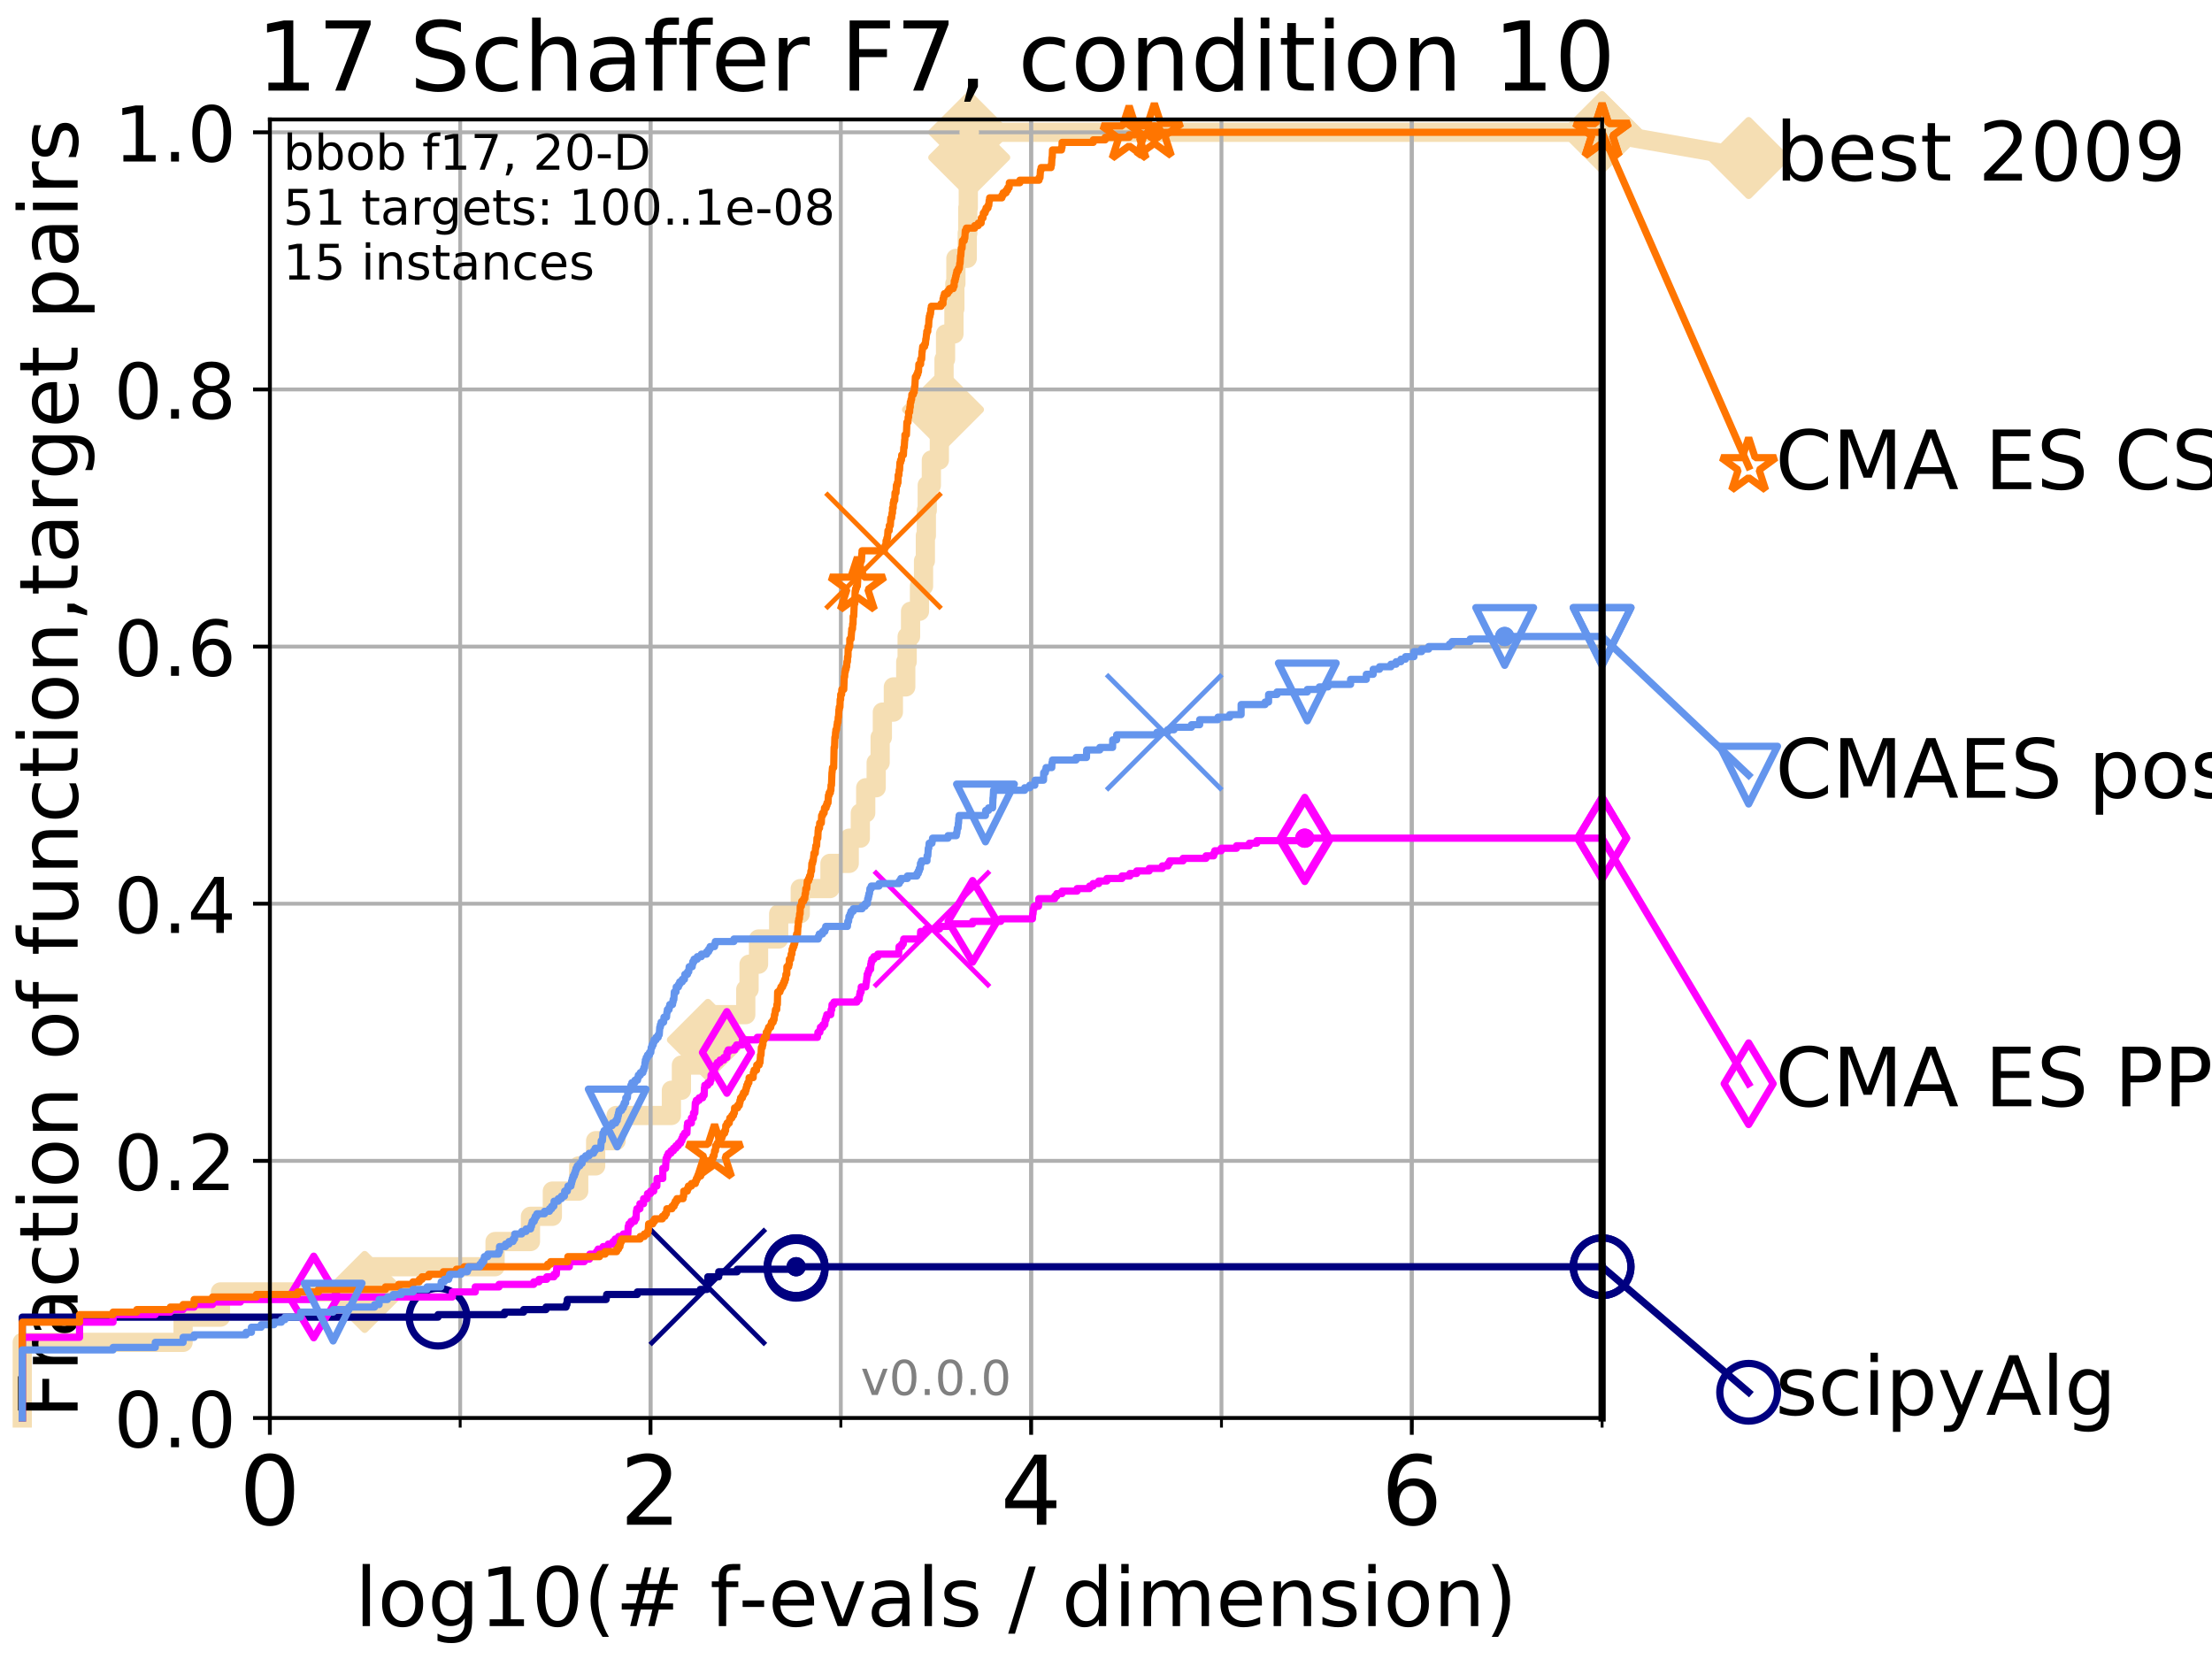 <?xml version="1.0" encoding="utf-8" standalone="no"?>
<!DOCTYPE svg PUBLIC "-//W3C//DTD SVG 1.1//EN"
  "http://www.w3.org/Graphics/SVG/1.1/DTD/svg11.dtd">
<!-- Created with matplotlib (http://matplotlib.org/) -->
<svg height="345pt" version="1.1" viewBox="0 0 460 345" width="460pt" xmlns="http://www.w3.org/2000/svg" xmlns:xlink="http://www.w3.org/1999/xlink">
 <defs>
  <style type="text/css">
*{stroke-linecap:butt;stroke-linejoin:round;}
  </style>
 </defs>
 <g id="figure_1">
  <g id="patch_1">
   <path d="M 0 345.6 
L 460.8 345.6 
L 460.8 0 
L 0 0 
z
" style="fill:#ffffff;"/>
  </g>
  <g id="axes_1">
   <g id="patch_2">
    <path d="M 56.12 294.88 
L 333.168 294.88 
L 333.168 24.84 
L 56.12 24.84 
z
" style="fill:#ffffff;"/>
   </g>
   <g id="line2d_1">
    <path d="M 4.627 294.88 
L 4.627 279.153 
L 38.075 279.153 
L 38.075 273.91 
L 45.844 273.91 
L 45.844 268.668 
L 75.842 268.668 
L 75.842 263.425 
L 102.952 263.425 
L 102.952 258.183 
L 110.311 258.183 
L 110.311 252.94 
L 114.866 252.94 
L 114.866 247.698 
L 120.345 247.698 
L 120.345 242.455 
L 123.87 242.455 
L 123.87 237.213 
L 128.121 237.213 
L 128.121 231.97 
L 139.62 231.97 
L 139.62 226.728 
L 141.705 226.728 
L 141.705 221.485 
L 145.897 221.485 
L 145.897 216.243 
L 147.212 216.243 
L 147.212 211 
L 155.086 211 
L 155.086 205.758 
L 155.772 205.758 
L 155.772 200.515 
L 157.744 200.515 
L 157.744 195.273 
L 161.932 195.273 
L 161.932 190.03 
L 166.418 190.03 
L 166.418 184.788 
L 172.598 184.788 
L 172.598 179.546 
L 176.603 179.546 
L 176.603 174.303 
L 178.91 174.303 
L 178.91 169.061 
L 180.031 169.061 
L 180.031 163.818 
L 182.208 163.818 
L 182.208 158.576 
L 183.032 158.576 
L 183.032 153.333 
L 183.491 153.333 
L 183.491 148.091 
L 185.781 148.091 
L 185.781 142.848 
L 188.357 142.848 
L 188.357 137.606 
L 188.65 137.606 
L 188.65 132.363 
L 189.357 132.363 
L 189.357 127.121 
L 191.212 127.121 
L 191.212 121.878 
L 192.055 121.878 
L 192.055 116.636 
L 192.436 116.636 
L 192.436 111.393 
L 192.641 111.393 
L 192.641 106.151 
L 192.827 106.151 
L 192.827 100.908 
L 193.683 100.908 
L 193.683 95.666 
L 195.345 95.666 
L 195.345 90.423 
L 195.468 90.423 
L 195.468 85.181 
L 196.1 85.181 
L 196.1 79.938 
L 196.318 79.938 
L 196.318 74.696 
L 196.633 74.696 
L 196.633 69.453 
L 198.378 69.453 
L 198.378 64.211 
L 198.566 64.211 
L 198.566 58.969 
L 198.784 58.969 
L 198.784 53.726 
L 201.145 53.726 
L 201.145 48.484 
L 201.255 48.484 
L 201.255 43.241 
L 201.363 43.241 
L 201.363 37.999 
L 201.475 37.999 
L 201.475 32.756 
L 201.561 32.756 
L 201.561 27.514 
L 333.168 27.514 
" style="fill:none;stroke:#f5deb3;stroke-linecap:square;stroke-width:4;"/>
   </g>
   <g id="line2d_2">
    <defs>
     <path d="M -0 7.778 
L 7.778 0 
L 0 -7.778 
L -7.778 -0 
z
" id="m2c1925964a" style="stroke:#f5deb3;stroke-linejoin:miter;stroke-width:1.5;"/>
    </defs>
    <g>
     <use style="fill:#f5deb3;stroke:#f5deb3;stroke-linejoin:miter;stroke-width:1.5;" x="75.842" xlink:href="#m2c1925964a" y="268.668"/>
     <use style="fill:#f5deb3;stroke:#f5deb3;stroke-linejoin:miter;stroke-width:1.5;" x="147.212" xlink:href="#m2c1925964a" y="216.243"/>
     <use style="fill:#f5deb3;stroke:#f5deb3;stroke-linejoin:miter;stroke-width:1.5;" x="196.1" xlink:href="#m2c1925964a" y="85.181"/>
     <use style="fill:#f5deb3;stroke:#f5deb3;stroke-linejoin:miter;stroke-width:1.5;" x="201.561" xlink:href="#m2c1925964a" y="32.756"/>
     <use style="fill:#f5deb3;stroke:#f5deb3;stroke-linejoin:miter;stroke-width:1.5;" x="201.561" xlink:href="#m2c1925964a" y="27.514"/>
     <use style="fill:#f5deb3;stroke:#f5deb3;stroke-linejoin:miter;stroke-width:1.5;" x="333.168" xlink:href="#m2c1925964a" y="27.514"/>
    </g>
   </g>
   <g id="line2d_3">
    <path style="fill:none;stroke:#f5deb3;stroke-linecap:square;stroke-width:4;"/>
    <g/>
   </g>
   <g id="line2d_4">
    <path d="M 333.168 27.514 
L 363.643 32.861 
" style="fill:none;stroke:#f5deb3;stroke-linecap:square;stroke-width:4;"/>
    <g>
     <use style="fill:#f5deb3;stroke:#f5deb3;stroke-linejoin:miter;stroke-width:1.5;" x="333.168" xlink:href="#m2c1925964a" y="27.514"/>
     <use style="fill:#f5deb3;stroke:#f5deb3;stroke-linejoin:miter;stroke-width:1.5;" x="363.643" xlink:href="#m2c1925964a" y="32.861"/>
    </g>
   </g>
   <g id="matplotlib.axis_1">
    <g id="xtick_1">
     <g id="line2d_5">
      <path clip-path="url(#p130470a5d4)" d="M 56.12 294.88 
L 56.12 24.84 
" style="fill:none;stroke:#b0b0b0;stroke-linecap:square;stroke-width:0.8;"/>
     </g>
     <g id="line2d_6">
      <defs>
       <path d="M 0 0 
L 0 3.5 
" id="m6c501e3823" style="stroke:#000000;stroke-width:0.8;"/>
      </defs>
      <g>
       <use style="stroke:#000000;stroke-width:0.8;" x="56.12" xlink:href="#m6c501e3823" y="294.88"/>
      </g>
     </g>
     <g id="text_1">
      <!-- 0 -->
      <defs>
       <path d="M 31.781 66.406 
Q 24.172 66.406 20.328 58.906 
Q 16.5 51.422 16.5 36.375 
Q 16.5 21.391 20.328 13.891 
Q 24.172 6.391 31.781 6.391 
Q 39.453 6.391 43.281 13.891 
Q 47.125 21.391 47.125 36.375 
Q 47.125 51.422 43.281 58.906 
Q 39.453 66.406 31.781 66.406 
z
M 31.781 74.219 
Q 44.047 74.219 50.516 64.516 
Q 56.984 54.828 56.984 36.375 
Q 56.984 17.969 50.516 8.266 
Q 44.047 -1.422 31.781 -1.422 
Q 19.531 -1.422 13.062 8.266 
Q 6.594 17.969 6.594 36.375 
Q 6.594 54.828 13.062 64.516 
Q 19.531 74.219 31.781 74.219 
z
" id="DejaVuSans-30"/>
      </defs>
      <g transform="translate(49.758 317.077)scale(0.2 -0.2)">
       <use xlink:href="#DejaVuSans-30"/>
      </g>
     </g>
    </g>
    <g id="xtick_2">
     <g id="line2d_7">
      <path clip-path="url(#p130470a5d4)" d="M 135.277 294.88 
L 135.277 24.84 
" style="fill:none;stroke:#b0b0b0;stroke-linecap:square;stroke-width:0.8;"/>
     </g>
     <g id="line2d_8">
      <g>
       <use style="stroke:#000000;stroke-width:0.8;" x="135.277" xlink:href="#m6c501e3823" y="294.88"/>
      </g>
     </g>
     <g id="text_2">
      <!-- 2 -->
      <defs>
       <path d="M 19.188 8.297 
L 53.609 8.297 
L 53.609 0 
L 7.328 0 
L 7.328 8.297 
Q 12.938 14.109 22.625 23.891 
Q 32.328 33.688 34.812 36.531 
Q 39.547 41.844 41.422 45.531 
Q 43.312 49.219 43.312 52.781 
Q 43.312 58.594 39.234 62.25 
Q 35.156 65.922 28.609 65.922 
Q 23.969 65.922 18.812 64.312 
Q 13.672 62.703 7.812 59.422 
L 7.812 69.391 
Q 13.766 71.781 18.938 73 
Q 24.125 74.219 28.422 74.219 
Q 39.75 74.219 46.484 68.547 
Q 53.219 62.891 53.219 53.422 
Q 53.219 48.922 51.531 44.891 
Q 49.859 40.875 45.406 35.406 
Q 44.188 33.984 37.641 27.219 
Q 31.109 20.453 19.188 8.297 
z
" id="DejaVuSans-32"/>
      </defs>
      <g transform="translate(128.914 317.077)scale(0.2 -0.2)">
       <use xlink:href="#DejaVuSans-32"/>
      </g>
     </g>
    </g>
    <g id="xtick_3">
     <g id="line2d_9">
      <path clip-path="url(#p130470a5d4)" d="M 214.433 294.88 
L 214.433 24.84 
" style="fill:none;stroke:#b0b0b0;stroke-linecap:square;stroke-width:0.8;"/>
     </g>
     <g id="line2d_10">
      <g>
       <use style="stroke:#000000;stroke-width:0.8;" x="214.433" xlink:href="#m6c501e3823" y="294.88"/>
      </g>
     </g>
     <g id="text_3">
      <!-- 4 -->
      <defs>
       <path d="M 37.797 64.312 
L 12.891 25.391 
L 37.797 25.391 
z
M 35.203 72.906 
L 47.609 72.906 
L 47.609 25.391 
L 58.016 25.391 
L 58.016 17.188 
L 47.609 17.188 
L 47.609 0 
L 37.797 0 
L 37.797 17.188 
L 4.891 17.188 
L 4.891 26.703 
z
" id="DejaVuSans-34"/>
      </defs>
      <g transform="translate(208.071 317.077)scale(0.2 -0.2)">
       <use xlink:href="#DejaVuSans-34"/>
      </g>
     </g>
    </g>
    <g id="xtick_4">
     <g id="line2d_11">
      <path clip-path="url(#p130470a5d4)" d="M 293.59 294.88 
L 293.59 24.84 
" style="fill:none;stroke:#b0b0b0;stroke-linecap:square;stroke-width:0.8;"/>
     </g>
     <g id="line2d_12">
      <g>
       <use style="stroke:#000000;stroke-width:0.8;" x="293.59" xlink:href="#m6c501e3823" y="294.88"/>
      </g>
     </g>
     <g id="text_4">
      <!-- 6 -->
      <defs>
       <path d="M 33.016 40.375 
Q 26.375 40.375 22.484 35.828 
Q 18.609 31.297 18.609 23.391 
Q 18.609 15.531 22.484 10.953 
Q 26.375 6.391 33.016 6.391 
Q 39.656 6.391 43.531 10.953 
Q 47.406 15.531 47.406 23.391 
Q 47.406 31.297 43.531 35.828 
Q 39.656 40.375 33.016 40.375 
z
M 52.594 71.297 
L 52.594 62.312 
Q 48.875 64.062 45.094 64.984 
Q 41.312 65.922 37.594 65.922 
Q 27.828 65.922 22.672 59.328 
Q 17.531 52.734 16.797 39.406 
Q 19.672 43.656 24.016 45.922 
Q 28.375 48.188 33.594 48.188 
Q 44.578 48.188 50.953 41.516 
Q 57.328 34.859 57.328 23.391 
Q 57.328 12.156 50.688 5.359 
Q 44.047 -1.422 33.016 -1.422 
Q 20.359 -1.422 13.672 8.266 
Q 6.984 17.969 6.984 36.375 
Q 6.984 53.656 15.188 63.938 
Q 23.391 74.219 37.203 74.219 
Q 40.922 74.219 44.703 73.484 
Q 48.484 72.75 52.594 71.297 
z
" id="DejaVuSans-36"/>
      </defs>
      <g transform="translate(287.227 317.077)scale(0.2 -0.2)">
       <use xlink:href="#DejaVuSans-36"/>
      </g>
     </g>
    </g>
    <g id="xtick_5">
     <g id="line2d_13">
      <path clip-path="url(#p130470a5d4)" d="M 56.12 294.88 
L 56.12 24.84 
" style="fill:none;stroke:#b0b0b0;stroke-linecap:square;stroke-width:0.8;"/>
     </g>
     <g id="line2d_14">
      <defs>
       <path d="M 0 0 
L 0 2 
" id="mcf04a10a78" style="stroke:#000000;stroke-width:0.6;"/>
      </defs>
      <g>
       <use style="stroke:#000000;stroke-width:0.6;" x="56.12" xlink:href="#mcf04a10a78" y="294.88"/>
      </g>
     </g>
    </g>
    <g id="xtick_6">
     <g id="line2d_15">
      <path clip-path="url(#p130470a5d4)" d="M 95.698 294.88 
L 95.698 24.84 
" style="fill:none;stroke:#b0b0b0;stroke-linecap:square;stroke-width:0.8;"/>
     </g>
     <g id="line2d_16">
      <g>
       <use style="stroke:#000000;stroke-width:0.6;" x="95.698" xlink:href="#mcf04a10a78" y="294.88"/>
      </g>
     </g>
    </g>
    <g id="xtick_7">
     <g id="line2d_17">
      <path clip-path="url(#p130470a5d4)" d="M 135.277 294.88 
L 135.277 24.84 
" style="fill:none;stroke:#b0b0b0;stroke-linecap:square;stroke-width:0.8;"/>
     </g>
     <g id="line2d_18">
      <g>
       <use style="stroke:#000000;stroke-width:0.6;" x="135.277" xlink:href="#mcf04a10a78" y="294.88"/>
      </g>
     </g>
    </g>
    <g id="xtick_8">
     <g id="line2d_19">
      <path clip-path="url(#p130470a5d4)" d="M 174.855 294.88 
L 174.855 24.84 
" style="fill:none;stroke:#b0b0b0;stroke-linecap:square;stroke-width:0.8;"/>
     </g>
     <g id="line2d_20">
      <g>
       <use style="stroke:#000000;stroke-width:0.6;" x="174.855" xlink:href="#mcf04a10a78" y="294.88"/>
      </g>
     </g>
    </g>
    <g id="xtick_9">
     <g id="line2d_21">
      <path clip-path="url(#p130470a5d4)" d="M 214.433 294.88 
L 214.433 24.84 
" style="fill:none;stroke:#b0b0b0;stroke-linecap:square;stroke-width:0.8;"/>
     </g>
     <g id="line2d_22">
      <g>
       <use style="stroke:#000000;stroke-width:0.6;" x="214.433" xlink:href="#mcf04a10a78" y="294.88"/>
      </g>
     </g>
    </g>
    <g id="xtick_10">
     <g id="line2d_23">
      <path clip-path="url(#p130470a5d4)" d="M 254.011 294.88 
L 254.011 24.84 
" style="fill:none;stroke:#b0b0b0;stroke-linecap:square;stroke-width:0.8;"/>
     </g>
     <g id="line2d_24">
      <g>
       <use style="stroke:#000000;stroke-width:0.6;" x="254.011" xlink:href="#mcf04a10a78" y="294.88"/>
      </g>
     </g>
    </g>
    <g id="xtick_11">
     <g id="line2d_25">
      <path clip-path="url(#p130470a5d4)" d="M 293.59 294.88 
L 293.59 24.84 
" style="fill:none;stroke:#b0b0b0;stroke-linecap:square;stroke-width:0.8;"/>
     </g>
     <g id="line2d_26">
      <g>
       <use style="stroke:#000000;stroke-width:0.6;" x="293.59" xlink:href="#mcf04a10a78" y="294.88"/>
      </g>
     </g>
    </g>
    <g id="xtick_12">
     <g id="line2d_27">
      <path clip-path="url(#p130470a5d4)" d="M 333.168 294.88 
L 333.168 24.84 
" style="fill:none;stroke:#b0b0b0;stroke-linecap:square;stroke-width:0.8;"/>
     </g>
     <g id="line2d_28">
      <g>
       <use style="stroke:#000000;stroke-width:0.6;" x="333.168" xlink:href="#mcf04a10a78" y="294.88"/>
      </g>
     </g>
    </g>
    <g id="text_5">
     <!-- log10(# f-evals / dimension) -->
     <defs>
      <path d="M 9.422 75.984 
L 18.406 75.984 
L 18.406 0 
L 9.422 0 
z
" id="DejaVuSans-6c"/>
      <path d="M 30.609 48.391 
Q 23.391 48.391 19.188 42.75 
Q 14.984 37.109 14.984 27.297 
Q 14.984 17.484 19.156 11.844 
Q 23.344 6.203 30.609 6.203 
Q 37.797 6.203 41.984 11.859 
Q 46.188 17.531 46.188 27.297 
Q 46.188 37.016 41.984 42.703 
Q 37.797 48.391 30.609 48.391 
z
M 30.609 56 
Q 42.328 56 49.016 48.375 
Q 55.719 40.766 55.719 27.297 
Q 55.719 13.875 49.016 6.219 
Q 42.328 -1.422 30.609 -1.422 
Q 18.844 -1.422 12.172 6.219 
Q 5.516 13.875 5.516 27.297 
Q 5.516 40.766 12.172 48.375 
Q 18.844 56 30.609 56 
z
" id="DejaVuSans-6f"/>
      <path d="M 45.406 27.984 
Q 45.406 37.75 41.375 43.109 
Q 37.359 48.484 30.078 48.484 
Q 22.859 48.484 18.828 43.109 
Q 14.797 37.75 14.797 27.984 
Q 14.797 18.266 18.828 12.891 
Q 22.859 7.516 30.078 7.516 
Q 37.359 7.516 41.375 12.891 
Q 45.406 18.266 45.406 27.984 
z
M 54.391 6.781 
Q 54.391 -7.172 48.188 -13.984 
Q 42 -20.797 29.203 -20.797 
Q 24.469 -20.797 20.266 -20.094 
Q 16.062 -19.391 12.109 -17.922 
L 12.109 -9.188 
Q 16.062 -11.328 19.922 -12.344 
Q 23.781 -13.375 27.781 -13.375 
Q 36.625 -13.375 41.016 -8.766 
Q 45.406 -4.156 45.406 5.172 
L 45.406 9.625 
Q 42.625 4.781 38.281 2.391 
Q 33.938 0 27.875 0 
Q 17.828 0 11.672 7.656 
Q 5.516 15.328 5.516 27.984 
Q 5.516 40.672 11.672 48.328 
Q 17.828 56 27.875 56 
Q 33.938 56 38.281 53.609 
Q 42.625 51.219 45.406 46.391 
L 45.406 54.688 
L 54.391 54.688 
z
" id="DejaVuSans-67"/>
      <path d="M 12.406 8.297 
L 28.516 8.297 
L 28.516 63.922 
L 10.984 60.406 
L 10.984 69.391 
L 28.422 72.906 
L 38.281 72.906 
L 38.281 8.297 
L 54.391 8.297 
L 54.391 0 
L 12.406 0 
z
" id="DejaVuSans-31"/>
      <path d="M 31 75.875 
Q 24.469 64.656 21.281 53.656 
Q 18.109 42.672 18.109 31.391 
Q 18.109 20.125 21.312 9.062 
Q 24.516 -2 31 -13.188 
L 23.188 -13.188 
Q 15.875 -1.703 12.234 9.375 
Q 8.594 20.453 8.594 31.391 
Q 8.594 42.281 12.203 53.312 
Q 15.828 64.359 23.188 75.875 
z
" id="DejaVuSans-28"/>
      <path d="M 51.125 44 
L 36.922 44 
L 32.812 27.688 
L 47.125 27.688 
z
M 43.797 71.781 
L 38.719 51.516 
L 52.984 51.516 
L 58.109 71.781 
L 65.922 71.781 
L 60.891 51.516 
L 76.125 51.516 
L 76.125 44 
L 58.984 44 
L 54.984 27.688 
L 70.516 27.688 
L 70.516 20.219 
L 53.078 20.219 
L 48 0 
L 40.188 0 
L 45.219 20.219 
L 30.906 20.219 
L 25.875 0 
L 18.016 0 
L 23.094 20.219 
L 7.719 20.219 
L 7.719 27.688 
L 24.906 27.688 
L 29 44 
L 13.281 44 
L 13.281 51.516 
L 30.906 51.516 
L 35.891 71.781 
z
" id="DejaVuSans-23"/>
      <path id="DejaVuSans-20"/>
      <path d="M 37.109 75.984 
L 37.109 68.5 
L 28.516 68.5 
Q 23.688 68.5 21.797 66.547 
Q 19.922 64.594 19.922 59.516 
L 19.922 54.688 
L 34.719 54.688 
L 34.719 47.703 
L 19.922 47.703 
L 19.922 0 
L 10.891 0 
L 10.891 47.703 
L 2.297 47.703 
L 2.297 54.688 
L 10.891 54.688 
L 10.891 58.5 
Q 10.891 67.625 15.141 71.797 
Q 19.391 75.984 28.609 75.984 
z
" id="DejaVuSans-66"/>
      <path d="M 4.891 31.391 
L 31.203 31.391 
L 31.203 23.391 
L 4.891 23.391 
z
" id="DejaVuSans-2d"/>
      <path d="M 56.203 29.594 
L 56.203 25.203 
L 14.891 25.203 
Q 15.484 15.922 20.484 11.062 
Q 25.484 6.203 34.422 6.203 
Q 39.594 6.203 44.453 7.469 
Q 49.312 8.734 54.109 11.281 
L 54.109 2.781 
Q 49.266 0.734 44.188 -0.344 
Q 39.109 -1.422 33.891 -1.422 
Q 20.797 -1.422 13.156 6.188 
Q 5.516 13.812 5.516 26.812 
Q 5.516 40.234 12.766 48.109 
Q 20.016 56 32.328 56 
Q 43.359 56 49.781 48.891 
Q 56.203 41.797 56.203 29.594 
z
M 47.219 32.234 
Q 47.125 39.594 43.094 43.984 
Q 39.062 48.391 32.422 48.391 
Q 24.906 48.391 20.391 44.141 
Q 15.875 39.891 15.188 32.172 
z
" id="DejaVuSans-65"/>
      <path d="M 2.984 54.688 
L 12.5 54.688 
L 29.594 8.797 
L 46.688 54.688 
L 56.203 54.688 
L 35.688 0 
L 23.484 0 
z
" id="DejaVuSans-76"/>
      <path d="M 34.281 27.484 
Q 23.391 27.484 19.188 25 
Q 14.984 22.516 14.984 16.5 
Q 14.984 11.719 18.141 8.906 
Q 21.297 6.109 26.703 6.109 
Q 34.188 6.109 38.703 11.406 
Q 43.219 16.703 43.219 25.484 
L 43.219 27.484 
z
M 52.203 31.203 
L 52.203 0 
L 43.219 0 
L 43.219 8.297 
Q 40.141 3.328 35.547 0.953 
Q 30.953 -1.422 24.312 -1.422 
Q 15.922 -1.422 10.953 3.297 
Q 6 8.016 6 15.922 
Q 6 25.141 12.172 29.828 
Q 18.359 34.516 30.609 34.516 
L 43.219 34.516 
L 43.219 35.406 
Q 43.219 41.609 39.141 45 
Q 35.062 48.391 27.688 48.391 
Q 23 48.391 18.547 47.266 
Q 14.109 46.141 10.016 43.891 
L 10.016 52.203 
Q 14.938 54.109 19.578 55.047 
Q 24.219 56 28.609 56 
Q 40.484 56 46.344 49.844 
Q 52.203 43.703 52.203 31.203 
z
" id="DejaVuSans-61"/>
      <path d="M 44.281 53.078 
L 44.281 44.578 
Q 40.484 46.531 36.375 47.5 
Q 32.281 48.484 27.875 48.484 
Q 21.188 48.484 17.844 46.438 
Q 14.5 44.391 14.5 40.281 
Q 14.5 37.156 16.891 35.375 
Q 19.281 33.594 26.516 31.984 
L 29.594 31.297 
Q 39.156 29.25 43.188 25.516 
Q 47.219 21.781 47.219 15.094 
Q 47.219 7.469 41.188 3.016 
Q 35.156 -1.422 24.609 -1.422 
Q 20.219 -1.422 15.453 -0.562 
Q 10.688 0.297 5.422 2 
L 5.422 11.281 
Q 10.406 8.688 15.234 7.391 
Q 20.062 6.109 24.812 6.109 
Q 31.156 6.109 34.562 8.281 
Q 37.984 10.453 37.984 14.406 
Q 37.984 18.062 35.516 20.016 
Q 33.062 21.969 24.703 23.781 
L 21.578 24.516 
Q 13.234 26.266 9.516 29.906 
Q 5.812 33.547 5.812 39.891 
Q 5.812 47.609 11.281 51.797 
Q 16.75 56 26.812 56 
Q 31.781 56 36.172 55.266 
Q 40.578 54.547 44.281 53.078 
z
" id="DejaVuSans-73"/>
      <path d="M 25.391 72.906 
L 33.688 72.906 
L 8.297 -9.281 
L 0 -9.281 
z
" id="DejaVuSans-2f"/>
      <path d="M 45.406 46.391 
L 45.406 75.984 
L 54.391 75.984 
L 54.391 0 
L 45.406 0 
L 45.406 8.203 
Q 42.578 3.328 38.25 0.953 
Q 33.938 -1.422 27.875 -1.422 
Q 17.969 -1.422 11.734 6.484 
Q 5.516 14.406 5.516 27.297 
Q 5.516 40.188 11.734 48.094 
Q 17.969 56 27.875 56 
Q 33.938 56 38.25 53.625 
Q 42.578 51.266 45.406 46.391 
z
M 14.797 27.297 
Q 14.797 17.391 18.875 11.75 
Q 22.953 6.109 30.078 6.109 
Q 37.203 6.109 41.297 11.75 
Q 45.406 17.391 45.406 27.297 
Q 45.406 37.203 41.297 42.844 
Q 37.203 48.484 30.078 48.484 
Q 22.953 48.484 18.875 42.844 
Q 14.797 37.203 14.797 27.297 
z
" id="DejaVuSans-64"/>
      <path d="M 9.422 54.688 
L 18.406 54.688 
L 18.406 0 
L 9.422 0 
z
M 9.422 75.984 
L 18.406 75.984 
L 18.406 64.594 
L 9.422 64.594 
z
" id="DejaVuSans-69"/>
      <path d="M 52 44.188 
Q 55.375 50.25 60.062 53.125 
Q 64.75 56 71.094 56 
Q 79.641 56 84.281 50.016 
Q 88.922 44.047 88.922 33.016 
L 88.922 0 
L 79.891 0 
L 79.891 32.719 
Q 79.891 40.578 77.094 44.375 
Q 74.312 48.188 68.609 48.188 
Q 61.625 48.188 57.562 43.547 
Q 53.516 38.922 53.516 30.906 
L 53.516 0 
L 44.484 0 
L 44.484 32.719 
Q 44.484 40.625 41.703 44.406 
Q 38.922 48.188 33.109 48.188 
Q 26.219 48.188 22.156 43.531 
Q 18.109 38.875 18.109 30.906 
L 18.109 0 
L 9.078 0 
L 9.078 54.688 
L 18.109 54.688 
L 18.109 46.188 
Q 21.188 51.219 25.484 53.609 
Q 29.781 56 35.688 56 
Q 41.656 56 45.828 52.969 
Q 50 49.953 52 44.188 
z
" id="DejaVuSans-6d"/>
      <path d="M 54.891 33.016 
L 54.891 0 
L 45.906 0 
L 45.906 32.719 
Q 45.906 40.484 42.875 44.328 
Q 39.844 48.188 33.797 48.188 
Q 26.516 48.188 22.312 43.547 
Q 18.109 38.922 18.109 30.906 
L 18.109 0 
L 9.078 0 
L 9.078 54.688 
L 18.109 54.688 
L 18.109 46.188 
Q 21.344 51.125 25.703 53.562 
Q 30.078 56 35.797 56 
Q 45.219 56 50.047 50.172 
Q 54.891 44.344 54.891 33.016 
z
" id="DejaVuSans-6e"/>
      <path d="M 8.016 75.875 
L 15.828 75.875 
Q 23.141 64.359 26.781 53.312 
Q 30.422 42.281 30.422 31.391 
Q 30.422 20.453 26.781 9.375 
Q 23.141 -1.703 15.828 -13.188 
L 8.016 -13.188 
Q 14.5 -2 17.703 9.062 
Q 20.906 20.125 20.906 31.391 
Q 20.906 42.672 17.703 53.656 
Q 14.5 64.656 8.016 75.875 
z
" id="DejaVuSans-29"/>
     </defs>
     <g transform="translate(73.803 338.154)scale(0.17 -0.17)">
      <use xlink:href="#DejaVuSans-6c"/>
      <use x="27.783" xlink:href="#DejaVuSans-6f"/>
      <use x="88.965" xlink:href="#DejaVuSans-67"/>
      <use x="152.441" xlink:href="#DejaVuSans-31"/>
      <use x="216.064" xlink:href="#DejaVuSans-30"/>
      <use x="279.688" xlink:href="#DejaVuSans-28"/>
      <use x="318.701" xlink:href="#DejaVuSans-23"/>
      <use x="402.49" xlink:href="#DejaVuSans-20"/>
      <use x="434.277" xlink:href="#DejaVuSans-66"/>
      <use x="469.404" xlink:href="#DejaVuSans-2d"/>
      <use x="505.488" xlink:href="#DejaVuSans-65"/>
      <use x="567.012" xlink:href="#DejaVuSans-76"/>
      <use x="626.191" xlink:href="#DejaVuSans-61"/>
      <use x="687.471" xlink:href="#DejaVuSans-6c"/>
      <use x="715.254" xlink:href="#DejaVuSans-73"/>
      <use x="767.354" xlink:href="#DejaVuSans-20"/>
      <use x="799.141" xlink:href="#DejaVuSans-2f"/>
      <use x="832.832" xlink:href="#DejaVuSans-20"/>
      <use x="864.619" xlink:href="#DejaVuSans-64"/>
      <use x="928.096" xlink:href="#DejaVuSans-69"/>
      <use x="955.879" xlink:href="#DejaVuSans-6d"/>
      <use x="1053.291" xlink:href="#DejaVuSans-65"/>
      <use x="1114.814" xlink:href="#DejaVuSans-6e"/>
      <use x="1178.193" xlink:href="#DejaVuSans-73"/>
      <use x="1230.293" xlink:href="#DejaVuSans-69"/>
      <use x="1258.076" xlink:href="#DejaVuSans-6f"/>
      <use x="1319.258" xlink:href="#DejaVuSans-6e"/>
      <use x="1382.637" xlink:href="#DejaVuSans-29"/>
     </g>
    </g>
   </g>
   <g id="matplotlib.axis_2">
    <g id="ytick_1">
     <g id="line2d_29">
      <path clip-path="url(#p130470a5d4)" d="M 56.12 294.88 
L 333.168 294.88 
" style="fill:none;stroke:#b0b0b0;stroke-linecap:square;stroke-width:0.8;"/>
     </g>
     <g id="line2d_30">
      <defs>
       <path d="M 0 0 
L -3.5 0 
" id="me97e38bf8b" style="stroke:#000000;stroke-width:0.8;"/>
      </defs>
      <g>
       <use style="stroke:#000000;stroke-width:0.8;" x="56.12" xlink:href="#me97e38bf8b" y="294.88"/>
      </g>
     </g>
     <g id="text_6">
      <!-- 0.0 -->
      <defs>
       <path d="M 10.688 12.406 
L 21 12.406 
L 21 0 
L 10.688 0 
z
" id="DejaVuSans-2e"/>
      </defs>
      <g transform="translate(23.675 300.959)scale(0.16 -0.16)">
       <use xlink:href="#DejaVuSans-30"/>
       <use x="63.623" xlink:href="#DejaVuSans-2e"/>
       <use x="95.41" xlink:href="#DejaVuSans-30"/>
      </g>
     </g>
    </g>
    <g id="ytick_2">
     <g id="line2d_31">
      <path clip-path="url(#p130470a5d4)" d="M 56.12 241.407 
L 333.168 241.407 
" style="fill:none;stroke:#b0b0b0;stroke-linecap:square;stroke-width:0.8;"/>
     </g>
     <g id="line2d_32">
      <g>
       <use style="stroke:#000000;stroke-width:0.8;" x="56.12" xlink:href="#me97e38bf8b" y="241.407"/>
      </g>
     </g>
     <g id="text_7">
      <!-- 0.2 -->
      <g transform="translate(23.675 247.485)scale(0.16 -0.16)">
       <use xlink:href="#DejaVuSans-30"/>
       <use x="63.623" xlink:href="#DejaVuSans-2e"/>
       <use x="95.41" xlink:href="#DejaVuSans-32"/>
      </g>
     </g>
    </g>
    <g id="ytick_3">
     <g id="line2d_33">
      <path clip-path="url(#p130470a5d4)" d="M 56.12 187.933 
L 333.168 187.933 
" style="fill:none;stroke:#b0b0b0;stroke-linecap:square;stroke-width:0.8;"/>
     </g>
     <g id="line2d_34">
      <g>
       <use style="stroke:#000000;stroke-width:0.8;" x="56.12" xlink:href="#me97e38bf8b" y="187.933"/>
      </g>
     </g>
     <g id="text_8">
      <!-- 0.4 -->
      <g transform="translate(23.675 194.012)scale(0.16 -0.16)">
       <use xlink:href="#DejaVuSans-30"/>
       <use x="63.623" xlink:href="#DejaVuSans-2e"/>
       <use x="95.41" xlink:href="#DejaVuSans-34"/>
      </g>
     </g>
    </g>
    <g id="ytick_4">
     <g id="line2d_35">
      <path clip-path="url(#p130470a5d4)" d="M 56.12 134.46 
L 333.168 134.46 
" style="fill:none;stroke:#b0b0b0;stroke-linecap:square;stroke-width:0.8;"/>
     </g>
     <g id="line2d_36">
      <g>
       <use style="stroke:#000000;stroke-width:0.8;" x="56.12" xlink:href="#me97e38bf8b" y="134.46"/>
      </g>
     </g>
     <g id="text_9">
      <!-- 0.6 -->
      <g transform="translate(23.675 140.539)scale(0.16 -0.16)">
       <use xlink:href="#DejaVuSans-30"/>
       <use x="63.623" xlink:href="#DejaVuSans-2e"/>
       <use x="95.41" xlink:href="#DejaVuSans-36"/>
      </g>
     </g>
    </g>
    <g id="ytick_5">
     <g id="line2d_37">
      <path clip-path="url(#p130470a5d4)" d="M 56.12 80.987 
L 333.168 80.987 
" style="fill:none;stroke:#b0b0b0;stroke-linecap:square;stroke-width:0.8;"/>
     </g>
     <g id="line2d_38">
      <g>
       <use style="stroke:#000000;stroke-width:0.8;" x="56.12" xlink:href="#me97e38bf8b" y="80.987"/>
      </g>
     </g>
     <g id="text_10">
      <!-- 0.8 -->
      <defs>
       <path d="M 31.781 34.625 
Q 24.75 34.625 20.719 30.859 
Q 16.703 27.094 16.703 20.516 
Q 16.703 13.922 20.719 10.156 
Q 24.75 6.391 31.781 6.391 
Q 38.812 6.391 42.859 10.172 
Q 46.922 13.969 46.922 20.516 
Q 46.922 27.094 42.891 30.859 
Q 38.875 34.625 31.781 34.625 
z
M 21.922 38.812 
Q 15.578 40.375 12.031 44.719 
Q 8.5 49.078 8.5 55.328 
Q 8.5 64.062 14.719 69.141 
Q 20.953 74.219 31.781 74.219 
Q 42.672 74.219 48.875 69.141 
Q 55.078 64.062 55.078 55.328 
Q 55.078 49.078 51.531 44.719 
Q 48 40.375 41.703 38.812 
Q 48.828 37.156 52.797 32.312 
Q 56.781 27.484 56.781 20.516 
Q 56.781 9.906 50.312 4.234 
Q 43.844 -1.422 31.781 -1.422 
Q 19.734 -1.422 13.25 4.234 
Q 6.781 9.906 6.781 20.516 
Q 6.781 27.484 10.781 32.312 
Q 14.797 37.156 21.922 38.812 
z
M 18.312 54.391 
Q 18.312 48.734 21.844 45.562 
Q 25.391 42.391 31.781 42.391 
Q 38.141 42.391 41.719 45.562 
Q 45.312 48.734 45.312 54.391 
Q 45.312 60.062 41.719 63.234 
Q 38.141 66.406 31.781 66.406 
Q 25.391 66.406 21.844 63.234 
Q 18.312 60.062 18.312 54.391 
z
" id="DejaVuSans-38"/>
      </defs>
      <g transform="translate(23.675 87.066)scale(0.16 -0.16)">
       <use xlink:href="#DejaVuSans-30"/>
       <use x="63.623" xlink:href="#DejaVuSans-2e"/>
       <use x="95.41" xlink:href="#DejaVuSans-38"/>
      </g>
     </g>
    </g>
    <g id="ytick_6">
     <g id="line2d_39">
      <path clip-path="url(#p130470a5d4)" d="M 56.12 27.514 
L 333.168 27.514 
" style="fill:none;stroke:#b0b0b0;stroke-linecap:square;stroke-width:0.8;"/>
     </g>
     <g id="line2d_40">
      <g>
       <use style="stroke:#000000;stroke-width:0.8;" x="56.12" xlink:href="#me97e38bf8b" y="27.514"/>
      </g>
     </g>
     <g id="text_11">
      <!-- 1.0 -->
      <g transform="translate(23.675 33.592)scale(0.16 -0.16)">
       <use xlink:href="#DejaVuSans-31"/>
       <use x="63.623" xlink:href="#DejaVuSans-2e"/>
       <use x="95.41" xlink:href="#DejaVuSans-30"/>
      </g>
     </g>
    </g>
    <g id="text_12">
     <!-- Fraction of function,target pairs -->
     <defs>
      <path d="M 9.812 72.906 
L 51.703 72.906 
L 51.703 64.594 
L 19.672 64.594 
L 19.672 43.109 
L 48.578 43.109 
L 48.578 34.812 
L 19.672 34.812 
L 19.672 0 
L 9.812 0 
z
" id="DejaVuSans-46"/>
      <path d="M 41.109 46.297 
Q 39.594 47.172 37.812 47.578 
Q 36.031 48 33.891 48 
Q 26.266 48 22.188 43.047 
Q 18.109 38.094 18.109 28.812 
L 18.109 0 
L 9.078 0 
L 9.078 54.688 
L 18.109 54.688 
L 18.109 46.188 
Q 20.953 51.172 25.484 53.578 
Q 30.031 56 36.531 56 
Q 37.453 56 38.578 55.875 
Q 39.703 55.766 41.062 55.516 
z
" id="DejaVuSans-72"/>
      <path d="M 48.781 52.594 
L 48.781 44.188 
Q 44.969 46.297 41.141 47.344 
Q 37.312 48.391 33.406 48.391 
Q 24.656 48.391 19.812 42.844 
Q 14.984 37.312 14.984 27.297 
Q 14.984 17.281 19.812 11.734 
Q 24.656 6.203 33.406 6.203 
Q 37.312 6.203 41.141 7.25 
Q 44.969 8.297 48.781 10.406 
L 48.781 2.094 
Q 45.016 0.344 40.984 -0.531 
Q 36.969 -1.422 32.422 -1.422 
Q 20.062 -1.422 12.781 6.344 
Q 5.516 14.109 5.516 27.297 
Q 5.516 40.672 12.859 48.328 
Q 20.219 56 33.016 56 
Q 37.156 56 41.109 55.141 
Q 45.062 54.297 48.781 52.594 
z
" id="DejaVuSans-63"/>
      <path d="M 18.312 70.219 
L 18.312 54.688 
L 36.812 54.688 
L 36.812 47.703 
L 18.312 47.703 
L 18.312 18.016 
Q 18.312 11.328 20.141 9.422 
Q 21.969 7.516 27.594 7.516 
L 36.812 7.516 
L 36.812 0 
L 27.594 0 
Q 17.188 0 13.234 3.875 
Q 9.281 7.766 9.281 18.016 
L 9.281 47.703 
L 2.688 47.703 
L 2.688 54.688 
L 9.281 54.688 
L 9.281 70.219 
z
" id="DejaVuSans-74"/>
      <path d="M 8.5 21.578 
L 8.5 54.688 
L 17.484 54.688 
L 17.484 21.922 
Q 17.484 14.156 20.5 10.266 
Q 23.531 6.391 29.594 6.391 
Q 36.859 6.391 41.078 11.031 
Q 45.312 15.672 45.312 23.688 
L 45.312 54.688 
L 54.297 54.688 
L 54.297 0 
L 45.312 0 
L 45.312 8.406 
Q 42.047 3.422 37.719 1 
Q 33.406 -1.422 27.688 -1.422 
Q 18.266 -1.422 13.375 4.438 
Q 8.5 10.297 8.5 21.578 
z
M 31.109 56 
z
" id="DejaVuSans-75"/>
      <path d="M 11.719 12.406 
L 22.016 12.406 
L 22.016 4 
L 14.016 -11.625 
L 7.719 -11.625 
L 11.719 4 
z
" id="DejaVuSans-2c"/>
      <path d="M 18.109 8.203 
L 18.109 -20.797 
L 9.078 -20.797 
L 9.078 54.688 
L 18.109 54.688 
L 18.109 46.391 
Q 20.953 51.266 25.266 53.625 
Q 29.594 56 35.594 56 
Q 45.562 56 51.781 48.094 
Q 58.016 40.188 58.016 27.297 
Q 58.016 14.406 51.781 6.484 
Q 45.562 -1.422 35.594 -1.422 
Q 29.594 -1.422 25.266 0.953 
Q 20.953 3.328 18.109 8.203 
z
M 48.688 27.297 
Q 48.688 37.203 44.609 42.844 
Q 40.531 48.484 33.406 48.484 
Q 26.266 48.484 22.188 42.844 
Q 18.109 37.203 18.109 27.297 
Q 18.109 17.391 22.188 11.75 
Q 26.266 6.109 33.406 6.109 
Q 40.531 6.109 44.609 11.75 
Q 48.688 17.391 48.688 27.297 
z
" id="DejaVuSans-70"/>
     </defs>
     <g transform="translate(16.14 294.999)rotate(-90)scale(0.17 -0.17)">
      <use xlink:href="#DejaVuSans-46"/>
      <use x="57.41" xlink:href="#DejaVuSans-72"/>
      <use x="98.523" xlink:href="#DejaVuSans-61"/>
      <use x="159.803" xlink:href="#DejaVuSans-63"/>
      <use x="214.783" xlink:href="#DejaVuSans-74"/>
      <use x="253.992" xlink:href="#DejaVuSans-69"/>
      <use x="281.775" xlink:href="#DejaVuSans-6f"/>
      <use x="342.957" xlink:href="#DejaVuSans-6e"/>
      <use x="406.336" xlink:href="#DejaVuSans-20"/>
      <use x="438.123" xlink:href="#DejaVuSans-6f"/>
      <use x="499.305" xlink:href="#DejaVuSans-66"/>
      <use x="534.51" xlink:href="#DejaVuSans-20"/>
      <use x="566.297" xlink:href="#DejaVuSans-66"/>
      <use x="601.502" xlink:href="#DejaVuSans-75"/>
      <use x="664.881" xlink:href="#DejaVuSans-6e"/>
      <use x="728.26" xlink:href="#DejaVuSans-63"/>
      <use x="783.24" xlink:href="#DejaVuSans-74"/>
      <use x="822.449" xlink:href="#DejaVuSans-69"/>
      <use x="850.232" xlink:href="#DejaVuSans-6f"/>
      <use x="911.414" xlink:href="#DejaVuSans-6e"/>
      <use x="974.793" xlink:href="#DejaVuSans-2c"/>
      <use x="1006.58" xlink:href="#DejaVuSans-74"/>
      <use x="1045.789" xlink:href="#DejaVuSans-61"/>
      <use x="1107.068" xlink:href="#DejaVuSans-72"/>
      <use x="1148.166" xlink:href="#DejaVuSans-67"/>
      <use x="1211.643" xlink:href="#DejaVuSans-65"/>
      <use x="1273.166" xlink:href="#DejaVuSans-74"/>
      <use x="1312.375" xlink:href="#DejaVuSans-20"/>
      <use x="1344.162" xlink:href="#DejaVuSans-70"/>
      <use x="1407.639" xlink:href="#DejaVuSans-61"/>
      <use x="1468.918" xlink:href="#DejaVuSans-69"/>
      <use x="1496.701" xlink:href="#DejaVuSans-72"/>
      <use x="1537.814" xlink:href="#DejaVuSans-73"/>
     </g>
    </g>
   </g>
   <g id="line2d_41">
    <defs>
     <path d="M 0 1.5 
C 0.398 1.5 0.779 1.342 1.061 1.061 
C 1.342 0.779 1.5 0.398 1.5 0 
C 1.5 -0.398 1.342 -0.779 1.061 -1.061 
C 0.779 -1.342 0.398 -1.5 0 -1.5 
C -0.398 -1.5 -0.779 -1.342 -1.061 -1.061 
C -1.342 -0.779 -1.5 -0.398 -1.5 0 
C -1.5 0.398 -1.342 0.779 -1.061 1.061 
C -0.779 1.342 -0.398 1.5 0 1.5 
z
" id="m3818ca357b" style="stroke:#f5deb3;"/>
    </defs>
    <g>
     <use style="fill:#f5deb3;stroke:#f5deb3;" x="201.561" xlink:href="#m3818ca357b" y="27.514"/>
     <use style="fill:#f5deb3;stroke:#f5deb3;" x="201.561" xlink:href="#m3818ca357b" y="27.514"/>
    </g>
   </g>
   <g id="line2d_42">
    <defs>
     <path d="M 0 1.5 
C 0.398 1.5 0.779 1.342 1.061 1.061 
C 1.342 0.779 1.5 0.398 1.5 0 
C 1.5 -0.398 1.342 -0.779 1.061 -1.061 
C 0.779 -1.342 0.398 -1.5 0 -1.5 
C -0.398 -1.5 -0.779 -1.342 -1.061 -1.061 
C -1.342 -0.779 -1.5 -0.398 -1.5 0 
C -1.5 0.398 -1.342 0.779 -1.061 1.061 
C -0.779 1.342 -0.398 1.5 0 1.5 
z
" id="mf58be2ba46" style="stroke:#000080;"/>
    </defs>
    <g>
     <use style="fill:#000080;stroke:#000080;" x="165.567" xlink:href="#mf58be2ba46" y="263.425"/>
     <use style="fill:#000080;stroke:#000080;" x="165.567" xlink:href="#mf58be2ba46" y="263.425"/>
    </g>
   </g>
   <g id="line2d_43">
    <path d="M 4.627 294.88 
L 4.627 273.91 
L 91.094 273.91 
L 91.094 273.386 
L 104.92 273.386 
L 104.92 272.862 
L 108.896 272.862 
L 108.896 272.337 
L 113.549 272.337 
L 113.549 271.813 
L 117.716 271.813 
L 117.716 271.289 
L 117.906 271.289 
L 117.906 270.765 
L 117.976 270.765 
L 117.976 270.24 
L 126.046 270.24 
L 126.046 269.716 
L 126.164 269.716 
L 126.164 269.192 
L 132.534 269.192 
L 132.534 268.668 
L 145.622 268.668 
L 145.622 268.143 
L 147.044 268.143 
L 147.044 267.619 
L 147.195 267.619 
L 147.195 266.571 
L 147.199 266.571 
L 147.199 265.522 
L 149.462 265.522 
L 149.462 264.474 
L 153.294 264.474 
L 153.294 263.949 
L 165.567 263.949 
L 165.567 263.425 
L 333.168 263.425 
" style="fill:none;stroke:#000080;stroke-linecap:square;stroke-width:1.5;"/>
   </g>
   <g id="line2d_44">
    <defs>
     <path d="M 0 6 
C 1.591 6 3.117 5.368 4.243 4.243 
C 5.368 3.117 6 1.591 6 0 
C 6 -1.591 5.368 -3.117 4.243 -4.243 
C 3.117 -5.368 1.591 -6 0 -6 
C -1.591 -6 -3.117 -5.368 -4.243 -4.243 
C -5.368 -3.117 -6 -1.591 -6 0 
C -6 1.591 -5.368 3.117 -4.243 4.243 
C -3.117 5.368 -1.591 6 0 6 
z
" id="m5923a9f8cb" style="stroke:#000080;stroke-width:1.5;"/>
    </defs>
    <g>
     <use style="fill:none;stroke:#000080;stroke-width:1.5;" x="91.094" xlink:href="#m5923a9f8cb" y="273.91"/>
     <use style="fill:none;stroke:#000080;stroke-width:1.5;" x="165.567" xlink:href="#m5923a9f8cb" y="263.949"/>
     <use style="fill:none;stroke:#000080;stroke-width:1.5;" x="165.567" xlink:href="#m5923a9f8cb" y="263.425"/>
     <use style="fill:none;stroke:#000080;stroke-width:1.5;" x="165.567" xlink:href="#m5923a9f8cb" y="263.425"/>
     <use style="fill:none;stroke:#000080;stroke-width:1.5;" x="333.168" xlink:href="#m5923a9f8cb" y="263.425"/>
    </g>
   </g>
   <g id="line2d_45">
    <path style="fill:none;stroke:#000080;stroke-linecap:square;stroke-width:1.5;"/>
    <g/>
   </g>
   <g id="line2d_46">
    <path clip-path="url(#p130470a5d4)" d="M 147.191 267.619 
" style="fill:none;stroke:#000080;stroke-linecap:square;stroke-width:1.5;"/>
    <defs>
     <path d="M -12 12 
L 12 -12 
M -12 -12 
L 12 12 
" id="m4d2349c51a" style="stroke:#000080;"/>
    </defs>
    <g clip-path="url(#p130470a5d4)">
     <use style="fill:#000080;stroke:#000080;" x="147.191" xlink:href="#m4d2349c51a" y="267.619"/>
    </g>
   </g>
   <g id="line2d_47">
    <defs>
     <path d="M 0 1.5 
C 0.398 1.5 0.779 1.342 1.061 1.061 
C 1.342 0.779 1.5 0.398 1.5 0 
C 1.5 -0.398 1.342 -0.779 1.061 -1.061 
C 0.779 -1.342 0.398 -1.5 0 -1.5 
C -0.398 -1.5 -0.779 -1.342 -1.061 -1.061 
C -1.342 -0.779 -1.5 -0.398 -1.5 0 
C -1.5 0.398 -1.342 0.779 -1.061 1.061 
C -0.779 1.342 -0.398 1.5 0 1.5 
z
" id="mddbb3b70b2" style="stroke:#ff00ff;"/>
    </defs>
    <g>
     <use style="fill:#ff00ff;stroke:#ff00ff;" x="271.337" xlink:href="#mddbb3b70b2" y="174.303"/>
     <use style="fill:#ff00ff;stroke:#ff00ff;" x="271.337" xlink:href="#mddbb3b70b2" y="174.303"/>
    </g>
   </g>
   <g id="line2d_48">
    <path d="M 4.627 294.88 
L 4.627 278.104 
L 16.542 278.104 
L 16.542 274.959 
L 23.511 274.959 
L 23.511 273.386 
L 32.291 273.386 
L 32.291 272.862 
L 35.425 272.862 
L 35.425 272.337 
L 38.075 272.337 
L 38.075 271.813 
L 40.37 271.813 
L 40.37 271.289 
L 44.206 271.289 
L 44.206 270.765 
L 49.989 270.765 
L 49.989 270.24 
L 65.241 270.24 
L 65.241 269.716 
L 94.077 269.716 
L 94.077 268.668 
L 98.832 268.668 
L 98.832 267.619 
L 103.777 267.619 
L 103.777 267.095 
L 110.995 267.095 
L 110.995 266.571 
L 112.089 266.571 
L 112.089 266.046 
L 113.7 266.046 
L 113.7 265.522 
L 115.201 265.522 
L 115.201 264.998 
L 115.691 264.998 
L 115.798 263.425 
L 118.395 263.425 
L 118.44 262.377 
L 121.494 262.377 
L 121.494 261.852 
L 122.571 261.852 
L 122.661 260.804 
L 124.036 260.804 
L 124.036 260.28 
L 124.38 260.28 
L 124.38 259.755 
L 125.417 259.755 
L 125.417 259.231 
L 126.496 259.231 
L 126.496 258.707 
L 127.471 258.707 
L 127.471 258.183 
L 127.938 258.183 
L 127.938 257.658 
L 128.648 257.658 
L 128.648 257.134 
L 129.63 257.134 
L 129.63 256.61 
L 130.559 256.61 
L 130.638 255.037 
L 130.784 255.037 
L 130.784 254.513 
L 131.225 254.513 
L 131.225 253.989 
L 131.97 253.989 
L 131.97 253.464 
L 132.259 253.464 
L 132.341 251.892 
L 132.443 251.892 
L 132.443 251.367 
L 133.079 251.367 
L 133.079 250.319 
L 133.843 250.319 
L 133.843 249.27 
L 134.575 249.27 
L 134.655 248.222 
L 135.277 248.222 
L 135.277 247.698 
L 135.951 247.698 
L 136 246.649 
L 136.599 246.649 
L 136.639 245.076 
L 137.828 245.076 
L 137.828 242.979 
L 138.41 242.979 
L 138.518 240.882 
L 138.723 240.882 
L 138.723 240.358 
L 138.974 240.358 
L 138.974 239.834 
L 139.52 239.834 
L 139.52 239.31 
L 140.049 239.31 
L 140.049 238.785 
L 140.562 238.785 
L 140.562 238.261 
L 141.06 238.261 
L 141.06 237.737 
L 141.544 237.737 
L 141.544 237.213 
L 141.805 237.213 
L 141.805 236.689 
L 142.015 236.689 
L 142.015 236.164 
L 142.366 236.164 
L 142.366 235.64 
L 142.854 235.64 
L 142.92 234.067 
L 142.992 234.067 
L 142.992 233.543 
L 143.78 233.543 
L 143.78 232.495 
L 144.194 232.495 
L 144.214 231.446 
L 144.493 231.446 
L 144.598 229.349 
L 144.792 229.349 
L 144.792 228.825 
L 145.38 228.825 
L 145.38 228.301 
L 146.127 228.301 
L 146.127 227.776 
L 146.435 227.776 
L 146.489 226.204 
L 146.57 226.204 
L 146.57 225.679 
L 147.191 225.679 
L 147.191 225.155 
L 147.695 225.155 
L 147.695 224.631 
L 147.865 224.631 
L 147.865 223.582 
L 148.192 223.582 
L 148.192 223.058 
L 148.514 223.058 
L 148.514 222.01 
L 148.829 222.01 
L 148.829 221.485 
L 149.166 221.485 
L 149.166 220.961 
L 149.742 220.961 
L 149.742 220.437 
L 150.524 220.437 
L 150.524 219.913 
L 151.163 219.913 
L 151.163 218.864 
L 151.434 218.864 
L 151.434 218.34 
L 152.798 218.34 
L 152.798 217.816 
L 153.182 217.816 
L 153.182 217.291 
L 154.385 217.291 
L 154.388 216.243 
L 157.484 216.243 
L 157.484 215.719 
L 170 215.719 
L 170.091 214.67 
L 170.496 214.67 
L 170.496 214.146 
L 170.613 214.146 
L 170.613 213.622 
L 171.126 213.622 
L 171.126 213.097 
L 171.527 213.097 
L 171.611 212.049 
L 171.781 212.049 
L 171.781 211.525 
L 171.94 211.525 
L 171.94 211 
L 172.762 211 
L 172.839 209.952 
L 172.967 209.952 
L 173.024 208.903 
L 173.422 208.903 
L 173.422 208.379 
L 178.209 208.379 
L 178.209 207.855 
L 178.663 207.855 
L 178.773 206.806 
L 178.871 206.806 
L 178.871 206.282 
L 179.079 206.282 
L 179.098 205.234 
L 180.039 205.234 
L 180.14 204.185 
L 180.191 204.185 
L 180.291 203.137 
L 180.328 203.137 
L 180.328 202.612 
L 180.535 202.612 
L 180.535 202.088 
L 180.708 202.088 
L 180.708 201.564 
L 181.053 201.564 
L 181.075 200.515 
L 181.17 200.515 
L 181.17 199.991 
L 181.313 199.991 
L 181.313 199.467 
L 181.732 199.467 
L 181.732 198.943 
L 182.542 198.943 
L 182.542 198.418 
L 186.872 198.418 
L 186.974 196.846 
L 187.509 196.846 
L 187.509 196.321 
L 187.835 196.321 
L 187.932 195.273 
L 191.384 195.273 
L 191.453 193.7 
L 192.511 193.7 
L 192.511 193.176 
L 195.398 193.176 
L 195.398 192.652 
L 197.491 192.652 
L 197.491 192.127 
L 202.256 192.127 
L 202.256 191.603 
L 208.112 191.603 
L 208.112 191.079 
L 214.699 191.079 
L 214.76 190.03 
L 214.827 190.03 
L 214.903 188.982 
L 215.048 188.982 
L 215.048 188.458 
L 215.971 188.458 
L 216.032 186.885 
L 219.335 186.885 
L 219.335 186.361 
L 219.762 186.361 
L 219.762 185.836 
L 220.845 185.836 
L 220.845 185.312 
L 223.99 185.312 
L 223.99 184.788 
L 226.584 184.788 
L 226.584 184.264 
L 227.313 184.264 
L 227.313 183.739 
L 228.494 183.739 
L 228.494 183.215 
L 230.181 183.215 
L 230.181 182.691 
L 233.312 182.691 
L 233.312 182.167 
L 234.968 182.167 
L 234.968 181.642 
L 236.389 181.642 
L 236.389 181.118 
L 238.987 181.118 
L 238.987 180.594 
L 241.702 180.594 
L 241.702 180.07 
L 242.897 180.07 
L 242.897 179.546 
L 243.235 179.546 
L 243.235 179.021 
L 246.022 179.021 
L 246.022 178.497 
L 250.801 178.497 
L 250.801 177.973 
L 252.396 177.973 
L 252.396 177.449 
L 252.613 177.449 
L 252.613 176.924 
L 253.952 176.924 
L 253.952 176.4 
L 257.157 176.4 
L 257.157 175.876 
L 259.812 175.876 
L 259.812 175.352 
L 261.359 175.352 
L 261.359 174.827 
L 271.337 174.827 
L 271.337 174.303 
L 333.168 174.303 
L 333.168 174.303 
" style="fill:none;stroke:#ff00ff;stroke-linecap:square;stroke-width:1.5;"/>
   </g>
   <g id="line2d_49">
    <defs>
     <path d="M -0 8.485 
L 5.091 0 
L 0 -8.485 
L -5.091 -0 
z
" id="m4cb9e648be" style="stroke:#ff00ff;stroke-linejoin:miter;stroke-width:1.5;"/>
    </defs>
    <g>
     <use style="fill:none;stroke:#ff00ff;stroke-linejoin:miter;stroke-width:1.5;" x="65.241" xlink:href="#m4cb9e648be" y="269.716"/>
     <use style="fill:none;stroke:#ff00ff;stroke-linejoin:miter;stroke-width:1.5;" x="151.163" xlink:href="#m4cb9e648be" y="218.864"/>
     <use style="fill:none;stroke:#ff00ff;stroke-linejoin:miter;stroke-width:1.5;" x="202.256" xlink:href="#m4cb9e648be" y="191.603"/>
     <use style="fill:none;stroke:#ff00ff;stroke-linejoin:miter;stroke-width:1.5;" x="271.337" xlink:href="#m4cb9e648be" y="174.827"/>
     <use style="fill:none;stroke:#ff00ff;stroke-linejoin:miter;stroke-width:1.5;" x="271.337" xlink:href="#m4cb9e648be" y="174.303"/>
     <use style="fill:none;stroke:#ff00ff;stroke-linejoin:miter;stroke-width:1.5;" x="333.168" xlink:href="#m4cb9e648be" y="174.303"/>
    </g>
   </g>
   <g id="line2d_50">
    <path style="fill:none;stroke:#ff00ff;stroke-linecap:square;stroke-width:1.5;"/>
    <g/>
   </g>
   <g id="line2d_51">
    <path clip-path="url(#p130470a5d4)" d="M 193.807 193.176 
" style="fill:none;stroke:#ff00ff;stroke-linecap:square;stroke-width:1.5;"/>
    <defs>
     <path d="M -12 12 
L 12 -12 
M -12 -12 
L 12 12 
" id="mac82da79a0" style="stroke:#ff00ff;"/>
    </defs>
    <g clip-path="url(#p130470a5d4)">
     <use style="fill:#ff00ff;stroke:#ff00ff;" x="193.807" xlink:href="#mac82da79a0" y="193.176"/>
    </g>
   </g>
   <g id="line2d_52">
    <defs>
     <path d="M 0 1.5 
C 0.398 1.5 0.779 1.342 1.061 1.061 
C 1.342 0.779 1.5 0.398 1.5 0 
C 1.5 -0.398 1.342 -0.779 1.061 -1.061 
C 0.779 -1.342 0.398 -1.5 0 -1.5 
C -0.398 -1.5 -0.779 -1.342 -1.061 -1.061 
C -1.342 -0.779 -1.5 -0.398 -1.5 0 
C -1.5 0.398 -1.342 0.779 -1.061 1.061 
C -0.779 1.342 -0.398 1.5 0 1.5 
z
" id="mc6e1d7ed37" style="stroke:#ff7500;"/>
    </defs>
    <g>
     <use style="fill:#ff7500;stroke:#ff7500;" x="240.055" xlink:href="#mc6e1d7ed37" y="27.514"/>
     <use style="fill:#ff7500;stroke:#ff7500;" x="240.055" xlink:href="#mc6e1d7ed37" y="27.514"/>
    </g>
   </g>
   <g id="line2d_53">
    <path d="M 4.627 294.88 
L 4.627 274.959 
L 16.542 274.959 
L 16.542 273.386 
L 23.511 273.386 
L 23.511 272.862 
L 28.456 272.862 
L 28.456 272.337 
L 35.425 272.337 
L 35.425 271.813 
L 38.075 271.813 
L 38.075 271.289 
L 40.37 271.289 
L 40.37 270.24 
L 44.206 270.24 
L 44.206 269.716 
L 53.327 269.716 
L 53.327 269.192 
L 61.903 269.192 
L 61.903 268.668 
L 66.223 268.668 
L 66.223 268.143 
L 80.162 268.143 
L 80.162 267.619 
L 82.902 267.619 
L 82.902 267.095 
L 85.885 267.095 
L 85.885 266.571 
L 87.202 266.571 
L 87.202 266.046 
L 87.757 266.046 
L 87.757 265.522 
L 89.195 265.522 
L 89.195 264.998 
L 92.182 264.998 
L 92.182 264.474 
L 94.907 264.474 
L 94.907 263.949 
L 96.537 263.949 
L 96.537 263.425 
L 113.88 263.425 
L 113.88 262.901 
L 114.496 262.901 
L 114.496 262.377 
L 118.047 262.377 
L 118.094 261.328 
L 124.685 261.328 
L 124.685 260.804 
L 125.839 260.804 
L 125.839 260.28 
L 128.251 260.28 
L 128.251 259.755 
L 128.622 259.755 
L 128.622 259.231 
L 128.923 259.231 
L 128.923 258.707 
L 129.035 258.707 
L 129.035 258.183 
L 129.268 258.183 
L 129.268 257.658 
L 133.138 257.658 
L 133.138 257.134 
L 133.992 257.134 
L 133.992 256.61 
L 134.646 256.61 
L 134.646 256.086 
L 134.806 256.086 
L 134.885 254.513 
L 135.76 254.513 
L 135.76 253.989 
L 136.132 253.989 
L 136.132 253.464 
L 137.746 253.464 
L 137.746 252.94 
L 138.281 252.94 
L 138.281 252.416 
L 138.581 252.416 
L 138.673 251.367 
L 139.74 251.367 
L 139.74 250.843 
L 140.185 250.843 
L 140.185 250.319 
L 140.422 250.319 
L 140.422 249.795 
L 140.769 249.795 
L 140.769 249.27 
L 142.05 249.27 
L 142.05 248.746 
L 142.177 248.746 
L 142.189 247.698 
L 142.937 247.698 
L 142.937 247.173 
L 143.155 247.173 
L 143.155 246.649 
L 143.79 246.649 
L 143.79 246.125 
L 144.608 246.125 
L 144.608 245.601 
L 144.822 245.601 
L 144.822 245.076 
L 145.086 245.076 
L 145.086 244.552 
L 145.725 244.552 
L 145.725 244.028 
L 145.888 244.028 
L 145.888 243.504 
L 146.191 243.504 
L 146.191 242.979 
L 146.498 242.979 
L 146.525 241.931 
L 147.247 241.931 
L 147.247 241.407 
L 148.083 241.407 
L 148.083 240.882 
L 148.297 240.882 
L 148.297 240.358 
L 148.494 240.358 
L 148.597 239.31 
L 148.79 239.31 
L 148.829 238.261 
L 149.143 238.261 
L 149.143 237.737 
L 149.428 237.737 
L 149.514 236.689 
L 150.123 236.689 
L 150.123 236.164 
L 150.3 236.164 
L 150.3 235.64 
L 150.707 235.64 
L 150.707 235.116 
L 150.892 235.116 
L 150.926 234.067 
L 151.204 234.067 
L 151.204 233.543 
L 151.654 233.543 
L 151.654 233.019 
L 151.766 233.019 
L 151.766 232.495 
L 152.193 232.495 
L 152.193 231.97 
L 152.536 231.97 
L 152.536 231.446 
L 152.73 231.446 
L 152.758 230.398 
L 153.387 230.398 
L 153.387 229.873 
L 153.749 229.873 
L 153.749 229.349 
L 153.877 229.349 
L 153.877 228.825 
L 154.011 228.825 
L 154.011 228.301 
L 154.388 228.301 
L 154.388 227.776 
L 154.601 227.776 
L 154.601 227.252 
L 154.993 227.252 
L 154.993 226.728 
L 155.156 226.728 
L 155.156 226.204 
L 155.294 226.204 
L 155.294 225.679 
L 155.504 225.679 
L 155.504 225.155 
L 155.738 225.155 
L 155.783 224.107 
L 156.625 224.107 
L 156.654 223.058 
L 156.817 223.058 
L 156.817 222.534 
L 157.327 222.534 
L 157.368 221.485 
L 157.867 221.485 
L 157.867 220.961 
L 158.048 220.961 
L 158.151 219.388 
L 158.26 219.388 
L 158.332 217.816 
L 158.528 217.816 
L 158.528 217.291 
L 158.646 217.291 
L 158.703 216.243 
L 158.919 216.243 
L 158.919 215.719 
L 159.348 215.719 
L 159.353 214.67 
L 159.649 214.67 
L 159.649 214.146 
L 159.837 214.146 
L 159.837 213.622 
L 160.27 213.622 
L 160.27 213.097 
L 160.42 213.097 
L 160.42 212.573 
L 160.786 212.573 
L 160.786 212.049 
L 160.972 212.049 
L 161.059 211 
L 161.154 211 
L 161.263 209.952 
L 161.524 209.952 
L 161.556 208.903 
L 161.66 208.903 
L 161.719 206.282 
L 162.191 206.282 
L 162.191 205.758 
L 162.399 205.758 
L 162.399 205.234 
L 162.75 205.234 
L 162.75 204.709 
L 162.982 204.709 
L 162.982 204.185 
L 163.197 204.185 
L 163.197 203.661 
L 163.365 203.661 
L 163.437 202.612 
L 163.62 202.612 
L 163.638 201.04 
L 164.015 201.04 
L 164.015 200.515 
L 164.145 200.515 
L 164.16 199.467 
L 164.433 199.467 
L 164.523 198.418 
L 164.672 198.418 
L 164.727 197.37 
L 164.902 197.37 
L 164.902 196.846 
L 165.108 196.846 
L 165.108 196.321 
L 165.262 196.321 
L 165.262 195.797 
L 165.385 195.797 
L 165.385 195.273 
L 165.533 195.273 
L 165.533 194.749 
L 165.663 194.749 
L 165.663 194.224 
L 165.851 194.224 
L 165.928 192.652 
L 165.991 192.652 
L 166.029 191.603 
L 166.109 191.603 
L 166.109 191.079 
L 166.234 191.079 
L 166.285 190.03 
L 166.39 190.03 
L 166.419 188.458 
L 166.646 188.458 
L 166.735 187.409 
L 167.131 187.409 
L 167.131 186.885 
L 167.357 186.885 
L 167.437 185.836 
L 167.523 185.836 
L 167.574 184.788 
L 167.769 184.788 
L 167.879 183.215 
L 168.157 183.215 
L 168.157 182.691 
L 168.356 182.691 
L 168.356 182.167 
L 168.535 182.167 
L 168.64 181.118 
L 168.758 181.118 
L 168.832 179.546 
L 168.985 179.546 
L 168.985 179.021 
L 169.114 179.021 
L 169.218 177.973 
L 169.256 177.973 
L 169.256 177.449 
L 169.532 177.449 
L 169.587 176.4 
L 169.655 176.4 
L 169.655 175.876 
L 169.825 175.876 
L 169.897 174.303 
L 170.069 174.303 
L 170.138 172.73 
L 170.193 172.73 
L 170.193 172.206 
L 170.431 172.206 
L 170.451 171.158 
L 170.797 171.158 
L 170.863 169.585 
L 171.077 169.585 
L 171.077 169.061 
L 171.383 169.061 
L 171.461 168.012 
L 171.794 168.012 
L 171.794 167.488 
L 171.981 167.488 
L 171.981 166.964 
L 172.19 166.964 
L 172.279 165.391 
L 172.424 165.391 
L 172.424 164.867 
L 172.677 164.867 
L 172.677 164.342 
L 172.791 164.342 
L 172.819 163.294 
L 172.911 163.294 
L 173.01 160.673 
L 173.035 160.673 
L 173.118 159.624 
L 173.368 159.624 
L 173.452 155.43 
L 173.548 155.43 
L 173.619 153.333 
L 173.708 153.333 
L 173.761 152.285 
L 173.821 152.285 
L 173.821 151.76 
L 173.962 151.76 
L 174.067 150.712 
L 174.137 150.712 
L 174.137 150.188 
L 174.264 150.188 
L 174.313 149.139 
L 174.381 149.139 
L 174.46 147.566 
L 174.528 147.566 
L 174.528 147.042 
L 174.673 147.042 
L 174.717 145.469 
L 174.815 145.469 
L 174.828 144.421 
L 175.018 144.421 
L 175.066 143.372 
L 175.468 143.372 
L 175.567 140.751 
L 175.651 140.751 
L 175.705 139.703 
L 175.793 139.703 
L 175.793 139.178 
L 175.949 139.178 
L 175.949 138.654 
L 176.068 138.654 
L 176.124 137.606 
L 176.227 137.606 
L 176.261 136.557 
L 176.344 136.557 
L 176.373 134.984 
L 176.524 134.984 
L 176.524 134.46 
L 176.71 134.46 
L 176.724 132.887 
L 176.985 132.887 
L 177.091 131.315 
L 177.125 131.315 
L 177.125 130.79 
L 177.284 130.79 
L 177.323 129.742 
L 177.398 129.742 
L 177.425 128.169 
L 177.535 128.169 
L 177.646 125.548 
L 177.762 125.548 
L 177.828 122.927 
L 177.925 122.927 
L 177.925 122.403 
L 178.097 122.403 
L 178.097 121.878 
L 178.299 121.878 
L 178.409 119.781 
L 178.535 119.781 
L 178.617 118.209 
L 178.699 118.209 
L 178.699 117.684 
L 178.833 117.684 
L 178.833 117.16 
L 178.952 117.16 
L 178.952 116.636 
L 179.14 116.636 
L 179.23 115.063 
L 179.267 115.063 
L 179.267 114.539 
L 183.897 114.539 
L 183.897 114.015 
L 184.037 114.015 
L 184.037 113.49 
L 184.219 113.49 
L 184.264 112.442 
L 184.427 112.442 
L 184.427 111.918 
L 184.552 111.918 
L 184.658 110.345 
L 184.921 110.345 
L 184.932 109.296 
L 185.151 109.296 
L 185.248 107.724 
L 185.423 107.724 
L 185.505 106.675 
L 185.601 106.675 
L 185.604 105.627 
L 185.745 105.627 
L 185.754 104.578 
L 185.862 104.578 
L 185.862 104.054 
L 186.068 104.054 
L 186.128 102.481 
L 186.329 102.481 
L 186.416 100.908 
L 186.595 100.908 
L 186.595 100.384 
L 186.741 100.384 
L 186.776 98.811 
L 186.93 98.811 
L 186.978 97.763 
L 187.073 97.763 
L 187.144 96.19 
L 187.289 96.19 
L 187.289 95.666 
L 187.463 95.666 
L 187.521 94.617 
L 187.866 94.617 
L 187.946 93.045 
L 188.04 93.045 
L 188.134 91.472 
L 188.175 91.472 
L 188.189 90.423 
L 188.495 90.423 
L 188.595 87.802 
L 188.817 87.802 
L 188.853 86.754 
L 188.955 86.754 
L 188.955 85.705 
L 189.162 85.705 
L 189.215 84.657 
L 189.3 84.657 
L 189.309 83.608 
L 189.452 83.608 
L 189.452 83.084 
L 189.575 83.084 
L 189.622 82.035 
L 189.932 82.035 
L 189.932 81.511 
L 190.136 81.511 
L 190.171 80.463 
L 190.251 80.463 
L 190.355 78.366 
L 190.641 78.366 
L 190.641 77.841 
L 190.854 77.841 
L 190.854 77.317 
L 191.005 77.317 
L 191.081 75.744 
L 191.447 75.744 
L 191.473 74.696 
L 191.663 74.696 
L 191.736 73.123 
L 191.779 73.123 
L 191.879 72.075 
L 192.275 72.075 
L 192.275 71.55 
L 192.445 71.55 
L 192.529 70.502 
L 192.579 70.502 
L 192.682 69.453 
L 192.729 69.453 
L 192.729 68.929 
L 192.932 68.929 
L 192.971 67.881 
L 193.106 67.881 
L 193.185 66.308 
L 193.252 66.308 
L 193.252 65.784 
L 193.388 65.784 
L 193.388 65.259 
L 193.51 65.259 
L 193.584 64.211 
L 193.68 64.211 
L 193.68 63.687 
L 195.688 63.687 
L 195.688 63.163 
L 196.102 63.163 
L 196.11 62.114 
L 196.24 62.114 
L 196.24 61.59 
L 196.399 61.59 
L 196.399 61.066 
L 197.069 61.066 
L 197.069 60.541 
L 197.445 60.541 
L 197.445 60.017 
L 198.22 60.017 
L 198.22 59.493 
L 198.421 59.493 
L 198.447 58.444 
L 198.616 58.444 
L 198.616 57.92 
L 198.741 57.92 
L 198.741 57.396 
L 198.863 57.396 
L 198.863 56.872 
L 198.982 56.872 
L 198.982 56.347 
L 199.278 56.347 
L 199.278 55.823 
L 199.51 55.823 
L 199.586 54.775 
L 199.659 54.775 
L 199.744 53.202 
L 199.807 53.202 
L 199.909 51.629 
L 200.06 51.629 
L 200.151 50.056 
L 200.52 50.056 
L 200.52 49.532 
L 200.643 49.532 
L 200.737 47.959 
L 200.964 47.959 
L 200.964 47.435 
L 202.704 47.435 
L 202.704 46.911 
L 203.444 46.911 
L 203.444 46.387 
L 204.035 46.387 
L 204.074 45.338 
L 204.416 45.338 
L 204.493 44.29 
L 204.852 44.29 
L 204.852 43.765 
L 205.059 43.765 
L 205.059 43.241 
L 205.462 43.241 
L 205.462 42.717 
L 205.621 42.717 
L 205.71 41.668 
L 205.801 41.668 
L 205.801 41.144 
L 208.343 41.144 
L 208.343 40.62 
L 208.608 40.62 
L 208.608 40.096 
L 209.219 40.096 
L 209.219 39.571 
L 209.556 39.571 
L 209.556 39.047 
L 209.85 39.047 
L 209.899 37.999 
L 212.088 37.999 
L 212.088 37.474 
L 216.067 37.474 
L 216.067 36.95 
L 216.271 36.95 
L 216.375 35.377 
L 216.508 35.377 
L 216.508 34.853 
L 218.561 34.853 
L 218.561 34.329 
L 218.675 34.329 
L 218.761 32.756 
L 218.819 32.756 
L 218.869 31.183 
L 220.741 31.183 
L 220.741 30.659 
L 220.859 30.659 
L 220.868 29.611 
L 227.355 29.611 
L 227.355 29.086 
L 229.823 29.086 
L 229.823 28.562 
L 234.81 28.562 
L 234.81 28.038 
L 240.055 28.038 
L 240.055 27.514 
L 333.168 27.514 
L 333.168 27.514 
" style="fill:none;stroke:#ff7500;stroke-linecap:square;stroke-width:1.5;"/>
   </g>
   <g id="line2d_54">
    <defs>
     <path d="M 0 -6 
L -1.347 -1.854 
L -5.706 -1.854 
L -2.18 0.708 
L -3.527 4.854 
L -0 2.292 
L 3.527 4.854 
L 2.18 0.708 
L 5.706 -1.854 
L 1.347 -1.854 
z
" id="m7266e51de1" style="stroke:#ff7500;stroke-linejoin:bevel;stroke-width:1.5;"/>
    </defs>
    <g>
     <use style="fill:none;stroke:#ff7500;stroke-linejoin:bevel;stroke-width:1.5;" x="148.597" xlink:href="#m7266e51de1" y="239.834"/>
     <use style="fill:none;stroke:#ff7500;stroke-linejoin:bevel;stroke-width:1.5;" x="178.299" xlink:href="#m7266e51de1" y="121.878"/>
     <use style="fill:none;stroke:#ff7500;stroke-linejoin:bevel;stroke-width:1.5;" x="234.81" xlink:href="#m7266e51de1" y="28.038"/>
     <use style="fill:none;stroke:#ff7500;stroke-linejoin:bevel;stroke-width:1.5;" x="240.055" xlink:href="#m7266e51de1" y="27.514"/>
     <use style="fill:none;stroke:#ff7500;stroke-linejoin:bevel;stroke-width:1.5;" x="333.168" xlink:href="#m7266e51de1" y="27.514"/>
    </g>
   </g>
   <g id="line2d_55">
    <path style="fill:none;stroke:#ff7500;stroke-linecap:square;stroke-width:1.5;"/>
    <g/>
   </g>
   <g id="line2d_56">
    <path clip-path="url(#p130470a5d4)" d="M 183.731 114.539 
" style="fill:none;stroke:#ff7500;stroke-linecap:square;stroke-width:1.5;"/>
    <defs>
     <path d="M -12 12 
L 12 -12 
M -12 -12 
L 12 12 
" id="m4e46bb6e11" style="stroke:#ff7500;"/>
    </defs>
    <g clip-path="url(#p130470a5d4)">
     <use style="fill:#ff7500;stroke:#ff7500;" x="183.731" xlink:href="#m4e46bb6e11" y="114.539"/>
    </g>
   </g>
   <g id="line2d_57">
    <defs>
     <path d="M 0 1.5 
C 0.398 1.5 0.779 1.342 1.061 1.061 
C 1.342 0.779 1.5 0.398 1.5 0 
C 1.5 -0.398 1.342 -0.779 1.061 -1.061 
C 0.779 -1.342 0.398 -1.5 0 -1.5 
C -0.398 -1.5 -0.779 -1.342 -1.061 -1.061 
C -1.342 -0.779 -1.5 -0.398 -1.5 0 
C -1.5 0.398 -1.342 0.779 -1.061 1.061 
C -0.779 1.342 -0.398 1.5 0 1.5 
z
" id="m202654d078" style="stroke:#6495ed;"/>
    </defs>
    <g>
     <use style="fill:#6495ed;stroke:#6495ed;" x="312.908" xlink:href="#m202654d078" y="132.363"/>
     <use style="fill:#6495ed;stroke:#6495ed;" x="312.908" xlink:href="#m202654d078" y="132.363"/>
    </g>
   </g>
   <g id="line2d_58">
    <path d="M 4.627 294.88 
L 4.627 280.725 
L 23.511 280.725 
L 23.511 280.201 
L 32.291 280.201 
L 32.291 279.153 
L 38.075 279.153 
L 38.075 278.104 
L 40.37 278.104 
L 40.37 277.58 
L 51.175 277.58 
L 51.175 277.056 
L 52.284 277.056 
L 52.284 276.007 
L 54.309 276.007 
L 54.309 275.483 
L 56.959 275.483 
L 56.959 274.959 
L 58.522 274.959 
L 58.522 274.434 
L 59.254 274.434 
L 59.254 273.91 
L 62.507 273.91 
L 62.507 272.862 
L 69.277 272.862 
L 69.277 272.337 
L 72.544 272.337 
L 72.544 271.813 
L 77.897 271.813 
L 77.897 271.289 
L 78.839 271.289 
L 78.839 270.24 
L 80.581 270.24 
L 80.581 269.716 
L 81.781 269.716 
L 81.781 269.192 
L 83.437 269.192 
L 83.437 268.668 
L 85.885 268.668 
L 85.885 268.143 
L 88.815 268.143 
L 88.815 267.619 
L 91.647 267.619 
L 91.755 266.571 
L 92.392 266.571 
L 92.392 266.046 
L 93.305 266.046 
L 93.305 265.522 
L 93.501 265.522 
L 93.501 264.998 
L 95.869 264.998 
L 95.869 264.474 
L 97.18 264.474 
L 97.18 263.949 
L 97.414 263.949 
L 97.414 263.425 
L 99.807 263.425 
L 99.807 262.901 
L 100.208 262.901 
L 100.208 262.377 
L 100.6 262.377 
L 100.6 261.852 
L 100.729 261.852 
L 100.729 261.328 
L 101.42 261.328 
L 101.42 260.804 
L 103.669 260.804 
L 103.669 260.28 
L 103.884 260.28 
L 103.884 259.231 
L 105.12 259.231 
L 105.12 258.707 
L 105.849 258.707 
L 105.849 258.183 
L 106.686 258.183 
L 106.686 257.658 
L 107 257.658 
L 107.045 256.61 
L 108.492 256.61 
L 108.492 256.086 
L 109.406 256.086 
L 109.406 255.561 
L 110.348 255.561 
L 110.348 255.037 
L 110.53 255.037 
L 110.53 254.513 
L 110.675 254.513 
L 110.675 253.989 
L 111.101 253.989 
L 111.101 253.464 
L 111.31 253.464 
L 111.31 252.94 
L 111.653 252.94 
L 111.653 252.416 
L 113.242 252.416 
L 113.242 251.892 
L 114.264 251.892 
L 114.264 251.367 
L 114.725 251.367 
L 114.725 250.843 
L 115.173 250.843 
L 115.229 249.795 
L 116.089 249.795 
L 116.089 249.27 
L 116.759 249.27 
L 116.759 248.746 
L 117.378 248.746 
L 117.427 247.698 
L 117.976 247.698 
L 117.976 247.173 
L 118.117 247.173 
L 118.117 246.649 
L 118.735 246.649 
L 118.735 246.125 
L 118.87 246.125 
L 118.87 245.601 
L 119.003 245.601 
L 119.003 245.076 
L 119.18 245.076 
L 119.18 244.552 
L 119.441 244.552 
L 119.441 244.028 
L 119.634 244.028 
L 119.634 243.504 
L 119.783 243.504 
L 119.783 242.979 
L 120.035 242.979 
L 120.035 242.455 
L 120.569 242.455 
L 120.569 241.931 
L 121.047 241.931 
L 121.126 240.882 
L 121.779 240.882 
L 121.779 240.358 
L 122.517 240.358 
L 122.517 239.834 
L 123.448 239.834 
L 123.448 239.31 
L 123.77 239.31 
L 123.77 238.785 
L 124.922 238.785 
L 125.032 237.213 
L 125.28 237.213 
L 125.387 235.64 
L 125.63 235.64 
L 125.63 235.116 
L 126.468 235.116 
L 126.468 234.592 
L 126.596 234.592 
L 126.596 234.067 
L 127.321 234.067 
L 127.321 233.543 
L 128.043 233.543 
L 128.043 233.019 
L 128.354 233.019 
L 128.354 232.495 
L 128.482 232.495 
L 128.482 231.97 
L 128.61 231.97 
L 128.61 231.446 
L 128.736 231.446 
L 128.736 230.922 
L 129.268 230.922 
L 129.268 230.398 
L 129.606 230.398 
L 129.606 229.873 
L 129.808 229.873 
L 129.808 229.349 
L 130.113 229.349 
L 130.136 228.301 
L 130.469 228.301 
L 130.548 227.252 
L 130.638 227.252 
L 130.638 226.728 
L 131.17 226.728 
L 131.192 225.679 
L 131.398 225.679 
L 131.398 225.155 
L 132.043 225.155 
L 132.043 224.631 
L 132.584 224.631 
L 132.584 224.107 
L 132.744 224.107 
L 132.744 223.582 
L 133.167 223.582 
L 133.167 223.058 
L 133.693 223.058 
L 133.693 222.534 
L 133.899 222.534 
L 133.899 222.01 
L 134.066 222.01 
L 134.131 220.961 
L 134.204 220.961 
L 134.204 220.437 
L 134.386 220.437 
L 134.386 219.913 
L 134.655 219.913 
L 134.655 219.388 
L 135.06 219.388 
L 135.06 218.864 
L 135.337 218.864 
L 135.431 217.816 
L 135.592 217.816 
L 135.592 217.291 
L 135.843 217.291 
L 135.843 216.767 
L 136.008 216.767 
L 136.008 216.243 
L 136.431 216.243 
L 136.431 215.719 
L 136.876 215.719 
L 136.876 215.194 
L 137.094 215.194 
L 137.202 213.622 
L 137.324 213.622 
L 137.324 213.097 
L 137.483 213.097 
L 137.483 212.573 
L 138.005 212.573 
L 138.078 211.525 
L 138.61 211.525 
L 138.695 210.476 
L 138.779 210.476 
L 138.779 209.952 
L 139.133 209.952 
L 139.133 209.428 
L 139.283 209.428 
L 139.283 208.903 
L 139.859 208.903 
L 139.859 208.379 
L 139.977 208.379 
L 139.977 207.855 
L 140.133 207.855 
L 140.224 206.282 
L 140.581 206.282 
L 140.625 205.234 
L 141.091 205.234 
L 141.091 204.709 
L 141.346 204.709 
L 141.346 204.185 
L 141.875 204.185 
L 141.875 203.661 
L 142.332 203.661 
L 142.423 202.612 
L 142.97 202.612 
L 142.97 202.088 
L 143.231 202.088 
L 143.318 201.04 
L 143.947 201.04 
L 143.947 200.515 
L 144.06 200.515 
L 144.06 199.991 
L 144.331 199.991 
L 144.331 199.467 
L 145.003 199.467 
L 145.003 198.943 
L 145.851 198.943 
L 145.851 198.418 
L 146.962 198.418 
L 146.962 197.894 
L 147.375 197.894 
L 147.375 197.37 
L 147.674 197.37 
L 147.674 196.846 
L 148.597 196.846 
L 148.597 196.321 
L 148.759 196.321 
L 148.759 195.797 
L 152.621 195.797 
L 152.621 195.273 
L 170.149 195.273 
L 170.149 194.749 
L 170.368 194.749 
L 170.368 194.224 
L 171.054 194.224 
L 171.054 193.7 
L 171.533 193.7 
L 171.533 193.176 
L 171.718 193.176 
L 171.718 192.652 
L 176.229 192.652 
L 176.304 191.603 
L 176.472 191.603 
L 176.545 190.555 
L 176.785 190.555 
L 176.785 190.03 
L 176.968 190.03 
L 176.968 189.506 
L 177.435 189.506 
L 177.435 188.982 
L 179.287 188.982 
L 179.287 188.458 
L 179.907 188.458 
L 179.907 187.933 
L 180.368 187.933 
L 180.445 186.885 
L 180.585 186.885 
L 180.585 186.361 
L 180.698 186.361 
L 180.698 185.836 
L 180.823 185.836 
L 180.906 184.788 
L 181.179 184.788 
L 181.179 184.264 
L 182.799 184.264 
L 182.799 183.739 
L 187 183.739 
L 187 183.215 
L 187.34 183.215 
L 187.34 182.691 
L 188.698 182.691 
L 188.698 182.167 
L 190.672 182.167 
L 190.672 181.642 
L 190.968 181.642 
L 190.968 181.118 
L 191.172 181.118 
L 191.172 180.594 
L 191.374 180.594 
L 191.415 179.546 
L 191.634 179.546 
L 191.634 179.021 
L 192.772 179.021 
L 192.793 177.973 
L 192.947 177.973 
L 193.042 176.4 
L 193.144 176.4 
L 193.221 175.352 
L 193.813 175.352 
L 193.813 174.827 
L 193.927 174.827 
L 193.927 174.303 
L 197.146 174.303 
L 197.146 173.779 
L 198.871 173.779 
L 198.871 173.255 
L 198.991 173.255 
L 199.087 172.206 
L 199.227 172.206 
L 199.292 171.158 
L 199.342 171.158 
L 199.388 170.109 
L 199.461 170.109 
L 199.461 169.585 
L 204.934 169.585 
L 204.982 168.536 
L 205.572 168.536 
L 205.572 168.012 
L 206.414 168.012 
L 206.498 165.915 
L 206.534 165.915 
L 206.616 164.342 
L 213.085 164.342 
L 213.085 163.818 
L 214.14 163.818 
L 214.14 163.294 
L 215.195 163.294 
L 215.246 162.245 
L 217.007 162.245 
L 217.044 160.673 
L 217.384 160.673 
L 217.384 160.148 
L 217.534 160.148 
L 217.534 159.624 
L 218.724 159.624 
L 218.764 158.576 
L 218.87 158.576 
L 218.87 158.051 
L 223.776 158.051 
L 223.776 157.527 
L 225.938 157.527 
L 225.981 155.954 
L 228.716 155.954 
L 228.716 155.43 
L 231.372 155.43 
L 231.396 153.857 
L 232.207 153.857 
L 232.218 152.809 
L 240.59 152.809 
L 240.59 152.285 
L 242.808 152.285 
L 242.808 151.76 
L 244.143 151.76 
L 244.143 151.236 
L 247.766 151.236 
L 247.766 150.712 
L 249.478 150.712 
L 249.481 149.663 
L 253.286 149.663 
L 253.286 149.139 
L 255.725 149.139 
L 255.725 148.615 
L 258.097 148.615 
L 258.099 146.518 
L 263.09 146.518 
L 263.09 145.994 
L 263.807 145.994 
L 263.813 144.421 
L 265.567 144.421 
L 265.567 143.897 
L 271.861 143.897 
L 271.861 143.372 
L 274.369 143.372 
L 274.369 142.848 
L 276.169 142.848 
L 276.169 142.324 
L 280.86 142.324 
L 280.861 141.275 
L 284.133 141.275 
L 284.134 140.227 
L 285.561 140.227 
L 285.562 139.178 
L 286.881 139.178 
L 286.881 138.654 
L 289.249 138.654 
L 289.249 138.13 
L 290.322 138.13 
L 290.322 137.606 
L 291.331 137.606 
L 291.331 137.081 
L 292.284 137.081 
L 292.284 136.557 
L 294.045 136.557 
L 294.045 135.509 
L 295.643 135.509 
L 295.643 134.984 
L 297.104 134.984 
L 297.104 134.46 
L 301.418 134.46 
L 301.418 133.936 
L 301.955 133.936 
L 301.955 133.412 
L 305.733 133.412 
L 305.733 132.887 
L 312.908 132.887 
L 312.908 132.363 
L 333.168 132.363 
L 333.168 132.363 
" style="fill:none;stroke:#6495ed;stroke-linecap:square;stroke-width:1.5;"/>
   </g>
   <g id="line2d_59">
    <defs>
     <path d="M -0 6 
L 6 -6 
L -6 -6 
z
" id="mf9ff32ee24" style="stroke:#6495ed;stroke-linejoin:miter;stroke-width:1.5;"/>
    </defs>
    <g>
     <use style="fill:none;stroke:#6495ed;stroke-linejoin:miter;stroke-width:1.5;" x="69.277" xlink:href="#mf9ff32ee24" y="272.862"/>
     <use style="fill:none;stroke:#6495ed;stroke-linejoin:miter;stroke-width:1.5;" x="128.354" xlink:href="#mf9ff32ee24" y="232.495"/>
     <use style="fill:none;stroke:#6495ed;stroke-linejoin:miter;stroke-width:1.5;" x="204.934" xlink:href="#mf9ff32ee24" y="169.061"/>
     <use style="fill:none;stroke:#6495ed;stroke-linejoin:miter;stroke-width:1.5;" x="271.861" xlink:href="#mf9ff32ee24" y="143.897"/>
     <use style="fill:none;stroke:#6495ed;stroke-linejoin:miter;stroke-width:1.5;" x="312.908" xlink:href="#mf9ff32ee24" y="132.363"/>
     <use style="fill:none;stroke:#6495ed;stroke-linejoin:miter;stroke-width:1.5;" x="333.168" xlink:href="#mf9ff32ee24" y="132.363"/>
    </g>
   </g>
   <g id="line2d_60">
    <path style="fill:none;stroke:#6495ed;stroke-linecap:square;stroke-width:1.5;"/>
    <g/>
   </g>
   <g id="line2d_61">
    <path clip-path="url(#p130470a5d4)" d="M 242.097 152.285 
" style="fill:none;stroke:#6495ed;stroke-linecap:square;stroke-width:1.5;"/>
    <defs>
     <path d="M -12 12 
L 12 -12 
M -12 -12 
L 12 12 
" id="m8b1272a9d5" style="stroke:#6495ed;"/>
    </defs>
    <g clip-path="url(#p130470a5d4)">
     <use style="fill:#6495ed;stroke:#6495ed;" x="242.097" xlink:href="#m8b1272a9d5" y="152.285"/>
    </g>
   </g>
   <g id="line2d_62">
    <path d="M 333.168 263.425 
L 363.643 289.533 
" style="fill:none;stroke:#000080;stroke-linecap:square;stroke-width:1.5;"/>
    <g>
     <use style="fill:none;stroke:#000080;stroke-width:1.5;" x="333.168" xlink:href="#m5923a9f8cb" y="263.425"/>
     <use style="fill:none;stroke:#000080;stroke-width:1.5;" x="363.643" xlink:href="#m5923a9f8cb" y="289.533"/>
    </g>
   </g>
   <g id="line2d_63">
    <path d="M 333.168 174.303 
L 363.643 225.365 
" style="fill:none;stroke:#ff00ff;stroke-linecap:square;stroke-width:1.5;"/>
    <g>
     <use style="fill:none;stroke:#ff00ff;stroke-linejoin:miter;stroke-width:1.5;" x="333.168" xlink:href="#m4cb9e648be" y="174.303"/>
     <use style="fill:none;stroke:#ff00ff;stroke-linejoin:miter;stroke-width:1.5;" x="363.643" xlink:href="#m4cb9e648be" y="225.365"/>
    </g>
   </g>
   <g id="line2d_64">
    <path d="M 333.168 132.363 
L 363.643 161.197 
" style="fill:none;stroke:#6495ed;stroke-linecap:square;stroke-width:1.5;"/>
    <g>
     <use style="fill:none;stroke:#6495ed;stroke-linejoin:miter;stroke-width:1.5;" x="333.168" xlink:href="#mf9ff32ee24" y="132.363"/>
     <use style="fill:none;stroke:#6495ed;stroke-linejoin:miter;stroke-width:1.5;" x="363.643" xlink:href="#mf9ff32ee24" y="161.197"/>
    </g>
   </g>
   <g id="line2d_65">
    <path d="M 333.168 27.514 
L 363.643 97.029 
" style="fill:none;stroke:#ff7500;stroke-linecap:square;stroke-width:1.5;"/>
    <g>
     <use style="fill:none;stroke:#ff7500;stroke-linejoin:bevel;stroke-width:1.5;" x="333.168" xlink:href="#m7266e51de1" y="27.514"/>
     <use style="fill:none;stroke:#ff7500;stroke-linejoin:bevel;stroke-width:1.5;" x="363.643" xlink:href="#m7266e51de1" y="97.029"/>
    </g>
   </g>
   <g id="line2d_66">
    <path d="M 333.168 294.88 
L 333.168 27.514 
" style="fill:none;stroke:#000000;stroke-linecap:square;stroke-width:1.5;"/>
   </g>
   <g id="patch_3">
    <path d="M 56.12 294.88 
L 56.12 24.84 
" style="fill:none;stroke:#000000;stroke-linecap:square;stroke-linejoin:miter;stroke-width:0.8;"/>
   </g>
   <g id="patch_4">
    <path d="M 333.168 294.88 
L 333.168 24.84 
" style="fill:none;stroke:#000000;stroke-linecap:square;stroke-linejoin:miter;stroke-width:0.8;"/>
   </g>
   <g id="patch_5">
    <path d="M 56.12 294.88 
L 333.168 294.88 
" style="fill:none;stroke:#000000;stroke-linecap:square;stroke-linejoin:miter;stroke-width:0.8;"/>
   </g>
   <g id="patch_6">
    <path d="M 56.12 24.84 
L 333.168 24.84 
" style="fill:none;stroke:#000000;stroke-linecap:square;stroke-linejoin:miter;stroke-width:0.8;"/>
   </g>
   <g id="text_13">
    <!-- scipyAlg -->
    <defs>
     <path d="M 32.172 -5.078 
Q 28.375 -14.844 24.75 -17.812 
Q 21.141 -20.797 15.094 -20.797 
L 7.906 -20.797 
L 7.906 -13.281 
L 13.188 -13.281 
Q 16.891 -13.281 18.938 -11.516 
Q 21 -9.766 23.484 -3.219 
L 25.094 0.875 
L 2.984 54.688 
L 12.5 54.688 
L 29.594 11.922 
L 46.688 54.688 
L 56.203 54.688 
z
" id="DejaVuSans-79"/>
     <path d="M 34.188 63.188 
L 20.797 26.906 
L 47.609 26.906 
z
M 28.609 72.906 
L 39.797 72.906 
L 67.578 0 
L 57.328 0 
L 50.688 18.703 
L 17.828 18.703 
L 11.188 0 
L 0.781 0 
z
" id="DejaVuSans-41"/>
    </defs>
    <g transform="translate(369.184 294.224)scale(0.17 -0.17)">
     <use xlink:href="#DejaVuSans-73"/>
     <use x="52.1" xlink:href="#DejaVuSans-63"/>
     <use x="107.08" xlink:href="#DejaVuSans-69"/>
     <use x="134.863" xlink:href="#DejaVuSans-70"/>
     <use x="198.34" xlink:href="#DejaVuSans-79"/>
     <use x="257.52" xlink:href="#DejaVuSans-41"/>
     <use x="325.928" xlink:href="#DejaVuSans-6c"/>
     <use x="353.711" xlink:href="#DejaVuSans-67"/>
    </g>
   </g>
   <g id="text_14">
    <!-- CMA ES PPM -->
    <defs>
     <path d="M 64.406 67.281 
L 64.406 56.891 
Q 59.422 61.531 53.781 63.812 
Q 48.141 66.109 41.797 66.109 
Q 29.297 66.109 22.656 58.469 
Q 16.016 50.828 16.016 36.375 
Q 16.016 21.969 22.656 14.328 
Q 29.297 6.688 41.797 6.688 
Q 48.141 6.688 53.781 8.984 
Q 59.422 11.281 64.406 15.922 
L 64.406 5.609 
Q 59.234 2.094 53.438 0.328 
Q 47.656 -1.422 41.219 -1.422 
Q 24.656 -1.422 15.125 8.703 
Q 5.609 18.844 5.609 36.375 
Q 5.609 53.953 15.125 64.078 
Q 24.656 74.219 41.219 74.219 
Q 47.75 74.219 53.531 72.484 
Q 59.328 70.75 64.406 67.281 
z
" id="DejaVuSans-43"/>
     <path d="M 9.812 72.906 
L 24.516 72.906 
L 43.109 23.297 
L 61.812 72.906 
L 76.516 72.906 
L 76.516 0 
L 66.891 0 
L 66.891 64.016 
L 48.094 14.016 
L 38.188 14.016 
L 19.391 64.016 
L 19.391 0 
L 9.812 0 
z
" id="DejaVuSans-4d"/>
     <path d="M 9.812 72.906 
L 55.906 72.906 
L 55.906 64.594 
L 19.672 64.594 
L 19.672 43.016 
L 54.391 43.016 
L 54.391 34.719 
L 19.672 34.719 
L 19.672 8.297 
L 56.781 8.297 
L 56.781 0 
L 9.812 0 
z
" id="DejaVuSans-45"/>
     <path d="M 53.516 70.516 
L 53.516 60.891 
Q 47.906 63.578 42.922 64.891 
Q 37.938 66.219 33.297 66.219 
Q 25.25 66.219 20.875 63.094 
Q 16.5 59.969 16.5 54.203 
Q 16.5 49.359 19.406 46.891 
Q 22.312 44.438 30.422 42.922 
L 36.375 41.703 
Q 47.406 39.594 52.656 34.297 
Q 57.906 29 57.906 20.125 
Q 57.906 9.516 50.797 4.047 
Q 43.703 -1.422 29.984 -1.422 
Q 24.812 -1.422 18.969 -0.25 
Q 13.141 0.922 6.891 3.219 
L 6.891 13.375 
Q 12.891 10.016 18.656 8.297 
Q 24.422 6.594 29.984 6.594 
Q 38.422 6.594 43.016 9.906 
Q 47.609 13.234 47.609 19.391 
Q 47.609 24.75 44.312 27.781 
Q 41.016 30.812 33.5 32.328 
L 27.484 33.5 
Q 16.453 35.688 11.516 40.375 
Q 6.594 45.062 6.594 53.422 
Q 6.594 63.094 13.406 68.656 
Q 20.219 74.219 32.172 74.219 
Q 37.312 74.219 42.625 73.281 
Q 47.953 72.359 53.516 70.516 
z
" id="DejaVuSans-53"/>
     <path d="M 19.672 64.797 
L 19.672 37.406 
L 32.078 37.406 
Q 38.969 37.406 42.719 40.969 
Q 46.484 44.531 46.484 51.125 
Q 46.484 57.672 42.719 61.234 
Q 38.969 64.797 32.078 64.797 
z
M 9.812 72.906 
L 32.078 72.906 
Q 44.344 72.906 50.609 67.359 
Q 56.891 61.812 56.891 51.125 
Q 56.891 40.328 50.609 34.812 
Q 44.344 29.297 32.078 29.297 
L 19.672 29.297 
L 19.672 0 
L 9.812 0 
z
" id="DejaVuSans-50"/>
    </defs>
    <g transform="translate(369.184 230.056)scale(0.17 -0.17)">
     <use xlink:href="#DejaVuSans-43"/>
     <use x="69.824" xlink:href="#DejaVuSans-4d"/>
     <use x="156.104" xlink:href="#DejaVuSans-41"/>
     <use x="224.512" xlink:href="#DejaVuSans-20"/>
     <use x="256.299" xlink:href="#DejaVuSans-45"/>
     <use x="319.482" xlink:href="#DejaVuSans-53"/>
     <use x="382.959" xlink:href="#DejaVuSans-20"/>
     <use x="414.746" xlink:href="#DejaVuSans-50"/>
     <use x="475.049" xlink:href="#DejaVuSans-50"/>
     <use x="535.352" xlink:href="#DejaVuSans-4d"/>
    </g>
   </g>
   <g id="text_15">
    <!-- CMAES posi -->
    <g transform="translate(369.184 165.888)scale(0.17 -0.17)">
     <use xlink:href="#DejaVuSans-43"/>
     <use x="69.824" xlink:href="#DejaVuSans-4d"/>
     <use x="156.104" xlink:href="#DejaVuSans-41"/>
     <use x="224.512" xlink:href="#DejaVuSans-45"/>
     <use x="287.695" xlink:href="#DejaVuSans-53"/>
     <use x="351.172" xlink:href="#DejaVuSans-20"/>
     <use x="382.959" xlink:href="#DejaVuSans-70"/>
     <use x="446.436" xlink:href="#DejaVuSans-6f"/>
     <use x="507.617" xlink:href="#DejaVuSans-73"/>
     <use x="559.717" xlink:href="#DejaVuSans-69"/>
    </g>
   </g>
   <g id="text_16">
    <!-- CMA ES CSA -->
    <g transform="translate(369.184 101.72)scale(0.17 -0.17)">
     <use xlink:href="#DejaVuSans-43"/>
     <use x="69.824" xlink:href="#DejaVuSans-4d"/>
     <use x="156.104" xlink:href="#DejaVuSans-41"/>
     <use x="224.512" xlink:href="#DejaVuSans-20"/>
     <use x="256.299" xlink:href="#DejaVuSans-45"/>
     <use x="319.482" xlink:href="#DejaVuSans-53"/>
     <use x="382.959" xlink:href="#DejaVuSans-20"/>
     <use x="414.746" xlink:href="#DejaVuSans-43"/>
     <use x="484.57" xlink:href="#DejaVuSans-53"/>
     <use x="548.062" xlink:href="#DejaVuSans-41"/>
    </g>
   </g>
   <g id="text_17">
    <!-- best 2009 -->
    <defs>
     <path d="M 48.688 27.297 
Q 48.688 37.203 44.609 42.844 
Q 40.531 48.484 33.406 48.484 
Q 26.266 48.484 22.188 42.844 
Q 18.109 37.203 18.109 27.297 
Q 18.109 17.391 22.188 11.75 
Q 26.266 6.109 33.406 6.109 
Q 40.531 6.109 44.609 11.75 
Q 48.688 17.391 48.688 27.297 
z
M 18.109 46.391 
Q 20.953 51.266 25.266 53.625 
Q 29.594 56 35.594 56 
Q 45.562 56 51.781 48.094 
Q 58.016 40.188 58.016 27.297 
Q 58.016 14.406 51.781 6.484 
Q 45.562 -1.422 35.594 -1.422 
Q 29.594 -1.422 25.266 0.953 
Q 20.953 3.328 18.109 8.203 
L 18.109 0 
L 9.078 0 
L 9.078 75.984 
L 18.109 75.984 
z
" id="DejaVuSans-62"/>
     <path d="M 10.984 1.516 
L 10.984 10.5 
Q 14.703 8.734 18.5 7.812 
Q 22.312 6.891 25.984 6.891 
Q 35.75 6.891 40.891 13.453 
Q 46.047 20.016 46.781 33.406 
Q 43.953 29.203 39.594 26.953 
Q 35.25 24.703 29.984 24.703 
Q 19.047 24.703 12.672 31.312 
Q 6.297 37.938 6.297 49.422 
Q 6.297 60.641 12.938 67.422 
Q 19.578 74.219 30.609 74.219 
Q 43.266 74.219 49.922 64.516 
Q 56.594 54.828 56.594 36.375 
Q 56.594 19.141 48.406 8.859 
Q 40.234 -1.422 26.422 -1.422 
Q 22.703 -1.422 18.891 -0.688 
Q 15.094 0.047 10.984 1.516 
z
M 30.609 32.422 
Q 37.25 32.422 41.125 36.953 
Q 45.016 41.5 45.016 49.422 
Q 45.016 57.281 41.125 61.844 
Q 37.25 66.406 30.609 66.406 
Q 23.969 66.406 20.094 61.844 
Q 16.219 57.281 16.219 49.422 
Q 16.219 41.5 20.094 36.953 
Q 23.969 32.422 30.609 32.422 
z
" id="DejaVuSans-39"/>
    </defs>
    <g transform="translate(369.184 37.552)scale(0.17 -0.17)">
     <use xlink:href="#DejaVuSans-62"/>
     <use x="63.477" xlink:href="#DejaVuSans-65"/>
     <use x="125" xlink:href="#DejaVuSans-73"/>
     <use x="177.1" xlink:href="#DejaVuSans-74"/>
     <use x="216.309" xlink:href="#DejaVuSans-20"/>
     <use x="248.096" xlink:href="#DejaVuSans-32"/>
     <use x="311.719" xlink:href="#DejaVuSans-30"/>
     <use x="375.342" xlink:href="#DejaVuSans-30"/>
     <use x="438.965" xlink:href="#DejaVuSans-39"/>
    </g>
   </g>
   <g id="text_18">
    <!-- bbob f17, 20-D -->
    <defs>
     <path d="M 8.203 72.906 
L 55.078 72.906 
L 55.078 68.703 
L 28.609 0 
L 18.312 0 
L 43.219 64.594 
L 8.203 64.594 
z
" id="DejaVuSans-37"/>
     <path d="M 19.672 64.797 
L 19.672 8.109 
L 31.594 8.109 
Q 46.688 8.109 53.688 14.938 
Q 60.688 21.781 60.688 36.531 
Q 60.688 51.172 53.688 57.984 
Q 46.688 64.797 31.594 64.797 
z
M 9.812 72.906 
L 30.078 72.906 
Q 51.266 72.906 61.172 64.094 
Q 71.094 55.281 71.094 36.531 
Q 71.094 17.672 61.125 8.828 
Q 51.172 0 30.078 0 
L 9.812 0 
z
" id="DejaVuSans-44"/>
    </defs>
    <g transform="translate(58.89 35.291)scale(0.102 -0.102)">
     <use xlink:href="#DejaVuSans-62"/>
     <use x="63.477" xlink:href="#DejaVuSans-62"/>
     <use x="126.953" xlink:href="#DejaVuSans-6f"/>
     <use x="188.135" xlink:href="#DejaVuSans-62"/>
     <use x="251.611" xlink:href="#DejaVuSans-20"/>
     <use x="283.398" xlink:href="#DejaVuSans-66"/>
     <use x="318.604" xlink:href="#DejaVuSans-31"/>
     <use x="382.227" xlink:href="#DejaVuSans-37"/>
     <use x="445.85" xlink:href="#DejaVuSans-2c"/>
     <use x="477.637" xlink:href="#DejaVuSans-20"/>
     <use x="509.424" xlink:href="#DejaVuSans-32"/>
     <use x="573.047" xlink:href="#DejaVuSans-30"/>
     <use x="636.67" xlink:href="#DejaVuSans-2d"/>
     <use x="672.754" xlink:href="#DejaVuSans-44"/>
    </g>
    <!-- 51 targets: 100..1e-08 -->
    <defs>
     <path d="M 10.797 72.906 
L 49.516 72.906 
L 49.516 64.594 
L 19.828 64.594 
L 19.828 46.734 
Q 21.969 47.469 24.109 47.828 
Q 26.266 48.188 28.422 48.188 
Q 40.625 48.188 47.75 41.5 
Q 54.891 34.812 54.891 23.391 
Q 54.891 11.625 47.562 5.094 
Q 40.234 -1.422 26.906 -1.422 
Q 22.312 -1.422 17.547 -0.641 
Q 12.797 0.141 7.719 1.703 
L 7.719 11.625 
Q 12.109 9.234 16.797 8.062 
Q 21.484 6.891 26.703 6.891 
Q 35.156 6.891 40.078 11.328 
Q 45.016 15.766 45.016 23.391 
Q 45.016 31 40.078 35.438 
Q 35.156 39.891 26.703 39.891 
Q 22.75 39.891 18.812 39.016 
Q 14.891 38.141 10.797 36.281 
z
" id="DejaVuSans-35"/>
     <path d="M 11.719 12.406 
L 22.016 12.406 
L 22.016 0 
L 11.719 0 
z
M 11.719 51.703 
L 22.016 51.703 
L 22.016 39.312 
L 11.719 39.312 
z
" id="DejaVuSans-3a"/>
    </defs>
    <g transform="translate(58.89 46.713)scale(0.102 -0.102)">
     <use xlink:href="#DejaVuSans-35"/>
     <use x="63.623" xlink:href="#DejaVuSans-31"/>
     <use x="127.246" xlink:href="#DejaVuSans-20"/>
     <use x="159.033" xlink:href="#DejaVuSans-74"/>
     <use x="198.242" xlink:href="#DejaVuSans-61"/>
     <use x="259.521" xlink:href="#DejaVuSans-72"/>
     <use x="300.619" xlink:href="#DejaVuSans-67"/>
     <use x="364.096" xlink:href="#DejaVuSans-65"/>
     <use x="425.619" xlink:href="#DejaVuSans-74"/>
     <use x="464.828" xlink:href="#DejaVuSans-73"/>
     <use x="516.928" xlink:href="#DejaVuSans-3a"/>
     <use x="550.619" xlink:href="#DejaVuSans-20"/>
     <use x="582.406" xlink:href="#DejaVuSans-31"/>
     <use x="646.029" xlink:href="#DejaVuSans-30"/>
     <use x="709.652" xlink:href="#DejaVuSans-30"/>
     <use x="773.275" xlink:href="#DejaVuSans-2e"/>
     <use x="805.062" xlink:href="#DejaVuSans-2e"/>
     <use x="836.85" xlink:href="#DejaVuSans-31"/>
     <use x="900.473" xlink:href="#DejaVuSans-65"/>
     <use x="961.996" xlink:href="#DejaVuSans-2d"/>
     <use x="998.08" xlink:href="#DejaVuSans-30"/>
     <use x="1061.703" xlink:href="#DejaVuSans-38"/>
    </g>
    <!-- 15 instances -->
    <g transform="translate(58.89 58.134)scale(0.102 -0.102)">
     <use xlink:href="#DejaVuSans-31"/>
     <use x="63.623" xlink:href="#DejaVuSans-35"/>
     <use x="127.246" xlink:href="#DejaVuSans-20"/>
     <use x="159.033" xlink:href="#DejaVuSans-69"/>
     <use x="186.816" xlink:href="#DejaVuSans-6e"/>
     <use x="250.195" xlink:href="#DejaVuSans-73"/>
     <use x="302.295" xlink:href="#DejaVuSans-74"/>
     <use x="341.504" xlink:href="#DejaVuSans-61"/>
     <use x="402.783" xlink:href="#DejaVuSans-6e"/>
     <use x="466.162" xlink:href="#DejaVuSans-63"/>
     <use x="521.143" xlink:href="#DejaVuSans-65"/>
     <use x="582.666" xlink:href="#DejaVuSans-73"/>
    </g>
   </g>
   <g id="text_19">
    <!-- v0.0.0 -->
    <g style="fill:#808080;" transform="translate(178.963 290.1)scale(0.1 -0.1)">
     <use xlink:href="#DejaVuSans-76"/>
     <use x="59.18" xlink:href="#DejaVuSans-30"/>
     <use x="122.803" xlink:href="#DejaVuSans-2e"/>
     <use x="154.59" xlink:href="#DejaVuSans-30"/>
     <use x="218.213" xlink:href="#DejaVuSans-2e"/>
     <use x="250" xlink:href="#DejaVuSans-30"/>
    </g>
   </g>
   <g id="text_20">
    <!-- 17 Schaffer F7, condition 10 -->
    <defs>
     <path d="M 54.891 33.016 
L 54.891 0 
L 45.906 0 
L 45.906 32.719 
Q 45.906 40.484 42.875 44.328 
Q 39.844 48.188 33.797 48.188 
Q 26.516 48.188 22.312 43.547 
Q 18.109 38.922 18.109 30.906 
L 18.109 0 
L 9.078 0 
L 9.078 75.984 
L 18.109 75.984 
L 18.109 46.188 
Q 21.344 51.125 25.703 53.562 
Q 30.078 56 35.797 56 
Q 45.219 56 50.047 50.172 
Q 54.891 44.344 54.891 33.016 
z
" id="DejaVuSans-68"/>
    </defs>
    <g transform="translate(53.336 18.84)scale(0.2 -0.2)">
     <use xlink:href="#DejaVuSans-31"/>
     <use x="63.623" xlink:href="#DejaVuSans-37"/>
     <use x="127.246" xlink:href="#DejaVuSans-20"/>
     <use x="159.033" xlink:href="#DejaVuSans-53"/>
     <use x="222.51" xlink:href="#DejaVuSans-63"/>
     <use x="277.49" xlink:href="#DejaVuSans-68"/>
     <use x="340.869" xlink:href="#DejaVuSans-61"/>
     <use x="402.148" xlink:href="#DejaVuSans-66"/>
     <use x="437.354" xlink:href="#DejaVuSans-66"/>
     <use x="472.559" xlink:href="#DejaVuSans-65"/>
     <use x="534.082" xlink:href="#DejaVuSans-72"/>
     <use x="575.195" xlink:href="#DejaVuSans-20"/>
     <use x="606.982" xlink:href="#DejaVuSans-46"/>
     <use x="664.502" xlink:href="#DejaVuSans-37"/>
     <use x="728.125" xlink:href="#DejaVuSans-2c"/>
     <use x="759.912" xlink:href="#DejaVuSans-20"/>
     <use x="791.699" xlink:href="#DejaVuSans-63"/>
     <use x="846.68" xlink:href="#DejaVuSans-6f"/>
     <use x="907.861" xlink:href="#DejaVuSans-6e"/>
     <use x="971.24" xlink:href="#DejaVuSans-64"/>
     <use x="1034.717" xlink:href="#DejaVuSans-69"/>
     <use x="1062.5" xlink:href="#DejaVuSans-74"/>
     <use x="1101.709" xlink:href="#DejaVuSans-69"/>
     <use x="1129.492" xlink:href="#DejaVuSans-6f"/>
     <use x="1190.674" xlink:href="#DejaVuSans-6e"/>
     <use x="1254.053" xlink:href="#DejaVuSans-20"/>
     <use x="1285.84" xlink:href="#DejaVuSans-31"/>
     <use x="1349.463" xlink:href="#DejaVuSans-30"/>
    </g>
   </g>
  </g>
 </g>
 <defs>
  <clipPath id="p130470a5d4">
   <rect height="270.04" width="277.048" x="56.12" y="24.84"/>
  </clipPath>
 </defs>
</svg>
